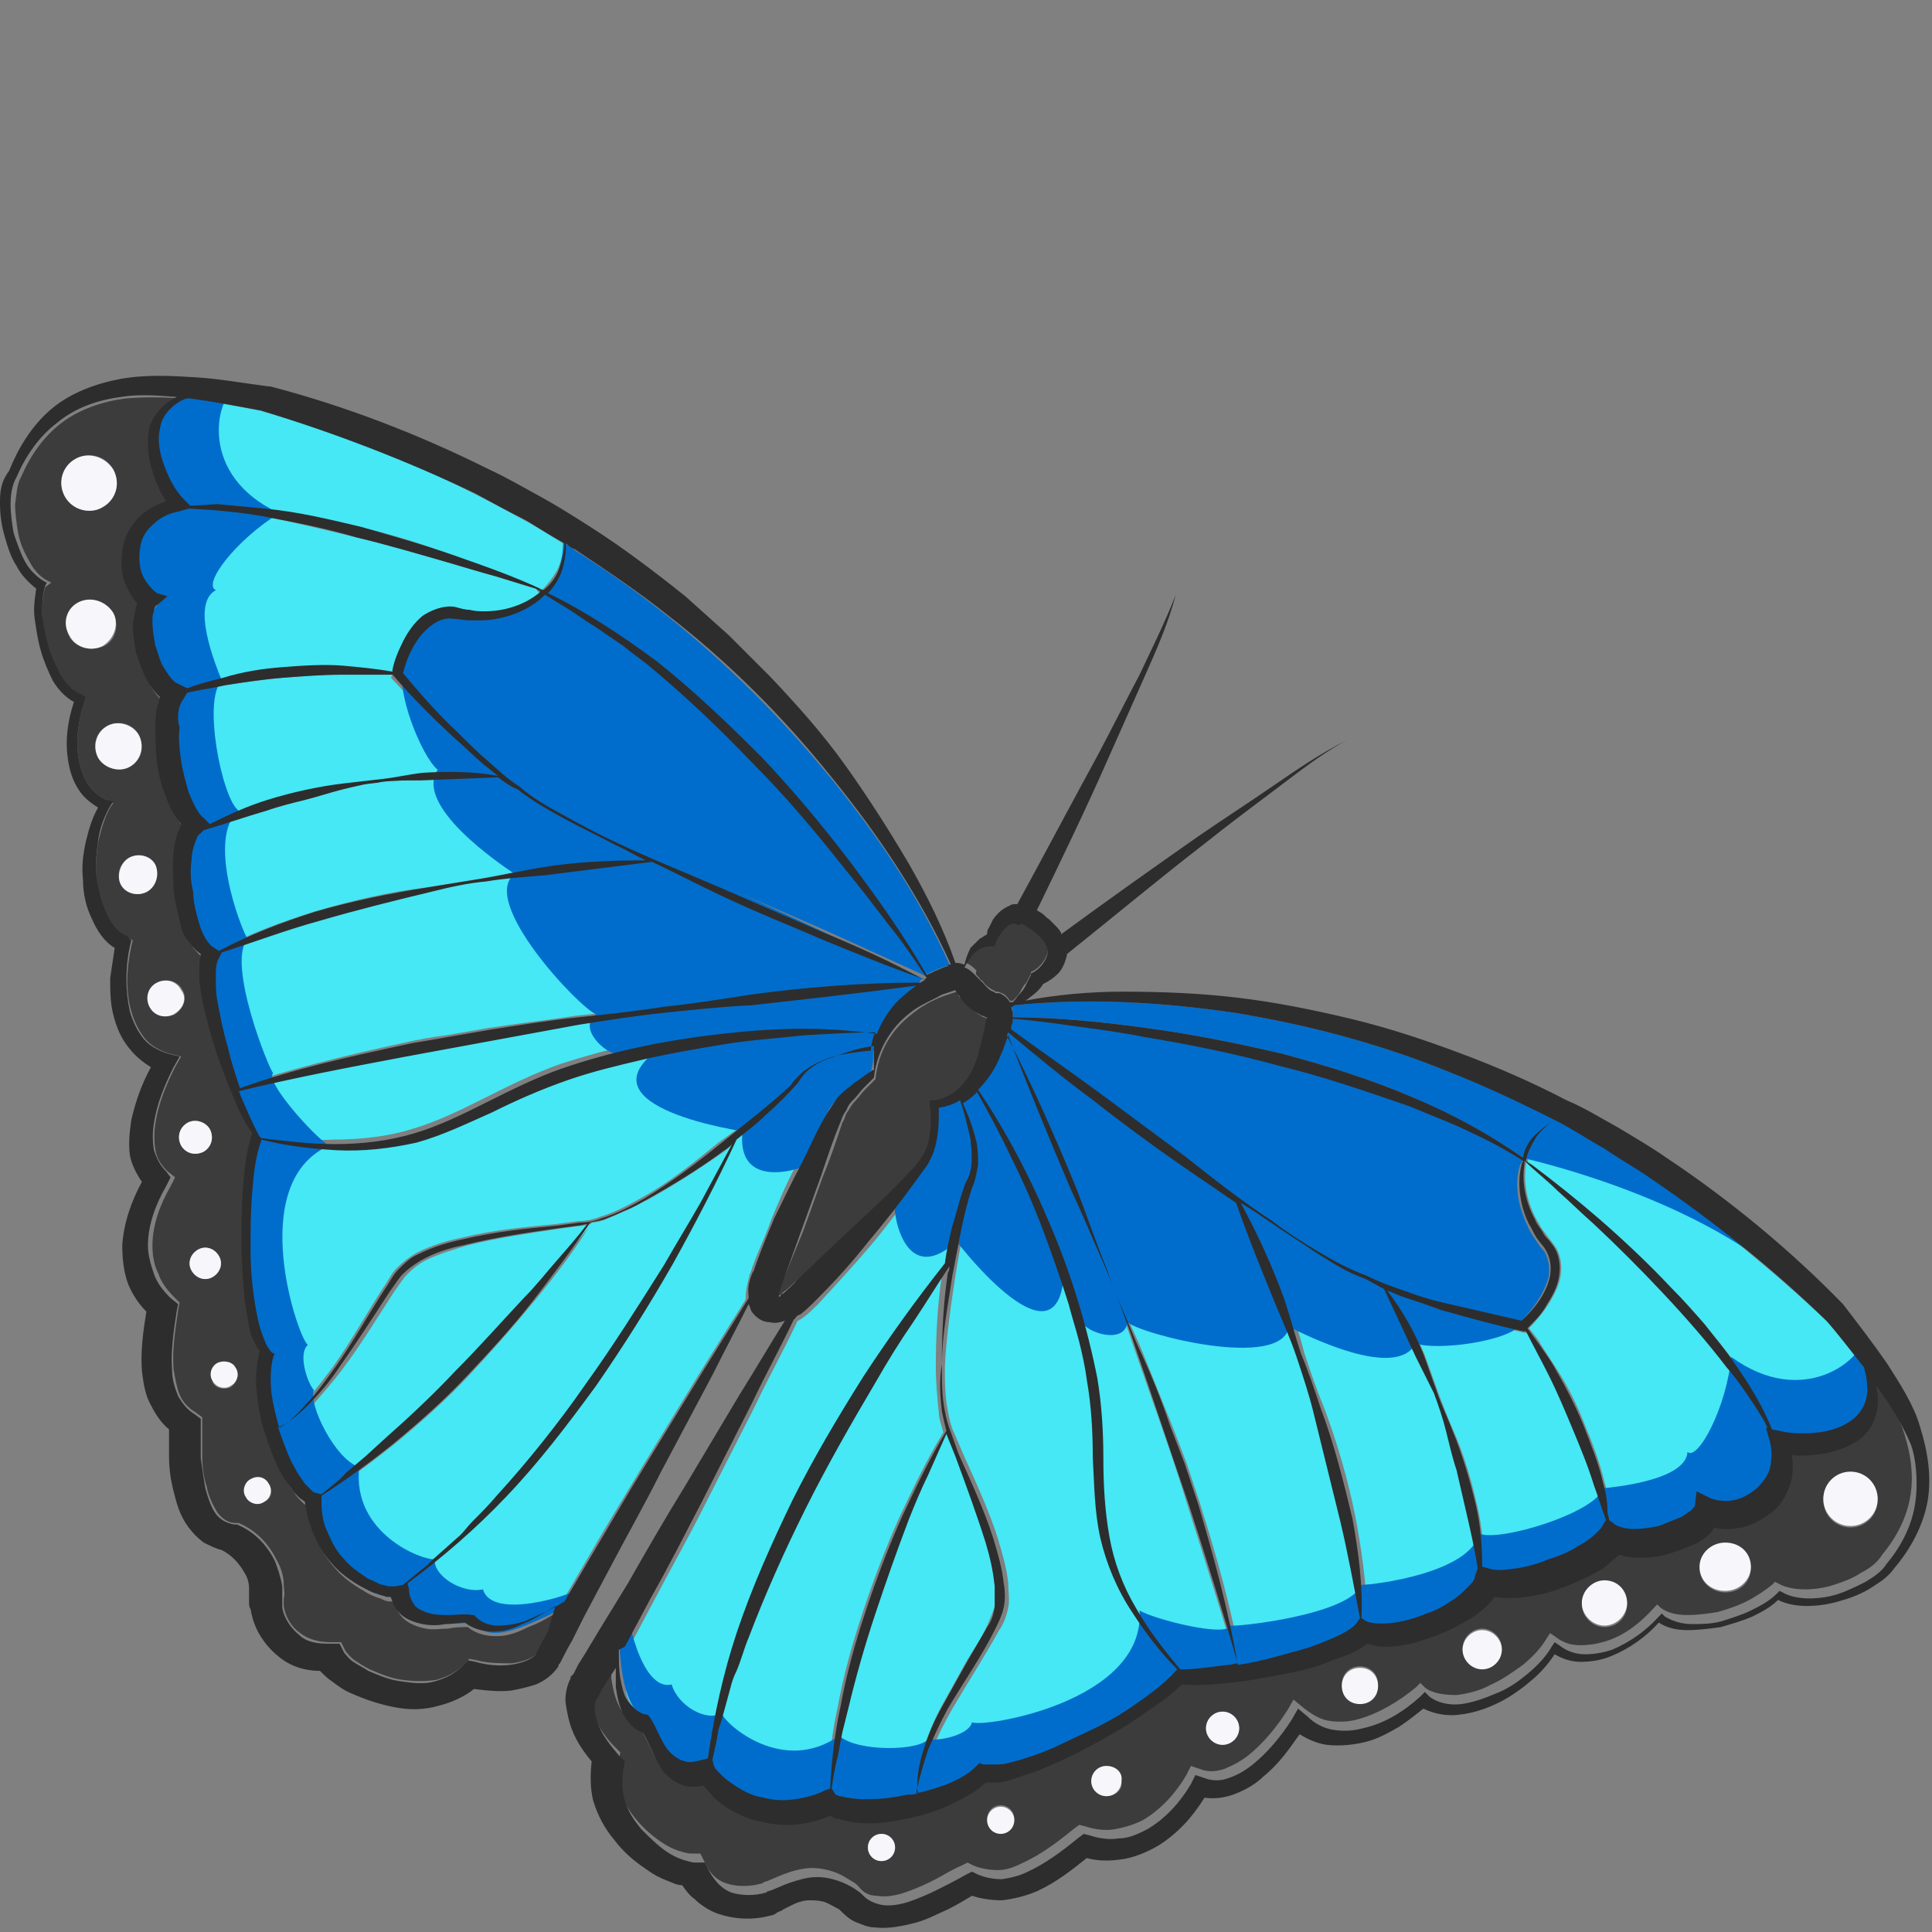 <?xml version="1.0" encoding="utf-8"?>
<!-- Generator: Adobe Illustrator 23.0.0, SVG Export Plug-In . SVG Version: 6.00 Build 0)  -->
<svg version="1.1" id="Layer_1" xmlns="http://www.w3.org/2000/svg" xmlns:xlink="http://www.w3.org/1999/xlink" x="0px" y="0px"
	 viewBox="0 0 128 128" style="enable-background:new 0 0 128 128;" xml:space="preserve">
<rect x="0" y="0" width="128" height="128" fill="#808080" stroke="none"/>
<style type="text/css">
	.st0{fill:#006DCC;}
	.st1{fill:#3D3C3C;}
	.st2{fill:#D3B48C;}
	.st3{fill:#45E8F4;}
	.st4{fill:#F7F6FB;}
	.st5{fill:#2D2D2D;}
</style>
<g>
	<path class="st0" d="M100.9,76.8c-1.1-0.6-2.1-1.3-3.3-1.8c-1.3-0.7-2.8-1.2-4.2-1.8c-2.8-1.1-5.7-2-8.7-2.7
		c-2.9-0.8-5.9-1.4-8.9-1.9c-1.5-0.3-3-0.5-4.5-0.7c-1.4-0.2-2.8-0.4-4.2-0.5c0,0.1,0,0.2,0,0.2L67,68l-0.1,0.3
		c1.9,1.3,3.8,2.7,5.7,4.1l5.8,4.3c1.9,1.4,3.8,2.9,5.8,4.3c1,0.7,2,1.3,3,2c1,0.6,2.1,1.2,3.2,1.6l0,0l0,0c0.8,0.4,1.7,0.7,2.5,1
		c0.9,0.3,1.8,0.5,2.6,0.8c1.7,0.5,3.5,0.9,5.2,1.2c0.9-0.9,1.6-1.9,1.9-3c0.1-0.6,0-1.2-0.3-1.7c-0.2-0.2-0.4-0.5-0.6-0.8
		c-0.2-0.3-0.4-0.6-0.5-0.9c-0.6-1.2-0.9-2.7-0.5-4C100.8,77,100.9,76.9,100.9,76.8z"/>
	<path class="st0" d="M36.2,39.3c2.6,1.2,5,2.8,7.2,4.5c2.5,1.9,4.7,4.1,6.9,6.3c2.1,2.3,4.2,4.7,6,7.1c1.8,2.4,3.5,4.8,5,7.4
		c0.1-0.1,0.3-0.1,0.4-0.2l0.7-0.3l0.3-0.1c0,0,0.1,0,0.2-0.1c-2-4.5-4.8-8.6-7.9-12.4c-3.2-3.9-6.8-7.5-10.8-10.7
		c-2-1.6-4-3-6.2-4.4c-0.2-0.2-0.5-0.3-0.7-0.5c0,0.6-0.1,1.3-0.3,1.9C36.9,38.4,36.5,38.8,36.2,39.3z"/>
	<path class="st0" d="M67,66.7c0.1,0.1,0.1,0.3,0.1,0.4c0,0.1,0,0.2,0,0.3c0,0,0,0,0,0c2.9,0,5.9,0.3,8.8,0.7c3,0.4,6,1,9,1.7
		c3,0.8,5.9,1.7,8.7,2.9c2.5,1.1,5,2.4,7.3,4c0.2-0.5,0.5-1.1,0.8-1.5c0.4-0.4,0.8-0.8,1.3-1c0,0,0,0,0,0c-2.2-1.2-4.5-2.2-6.8-3.1
		c-4.6-1.9-9.5-3.2-14.4-4c-4.8-0.7-9.7-1-14.6-0.5C67.1,66.6,67.1,66.6,67,66.7z"/>
	<path class="st1" d="M64.7,64.6l0.1,0.1l0.1,0.1c0,0.1,0.1,0.1,0.2,0.2c0.2,0.3,0.5,0.5,0.7,0.6c0.1,0,0.1,0.1,0.2,0.1l0.1,0
		c0.1,0,0.2,0.1,0.3,0.1c0.2,0.1,0.4,0.3,0.5,0.5c0.1,0,0.1,0,0.2,0c0.2-0.2,0.4-0.4,0.5-0.6c0.1-0.2,0.2-0.4,0.4-0.6
		c0.1-0.2,0.2-0.4,0.3-0.6l0-0.1l0.2-0.1c0.5-0.3,0.9-0.9,0.9-1.3c0-0.4-0.4-0.9-0.9-1.4c-0.3-0.2-0.5-0.4-0.8-0.5
		c-0.1,0-0.3,0-0.4,0c0,0,0,0,0,0c-0.1,0-0.1,0-0.2,0c-0.2,0-0.4,0.2-0.6,0.4c-0.1,0.1-0.2,0.2-0.3,0.4c-0.1,0.1-0.2,0.3-0.2,0.4
		l-0.1,0.3l-0.2,0c-0.2,0-0.4,0-0.6,0.1c-0.2,0.1-0.4,0.2-0.5,0.3c-0.2,0.2-0.5,0.5-0.6,0.8c0.3,0.1,0.5,0.3,0.7,0.5
		C64.6,64.5,64.7,64.6,64.7,64.6z"/>
	<path class="st2" d="M65.5,67.3C65.5,67.3,65.5,67.3,65.5,67.3C65.5,67.3,65.5,67.3,65.5,67.3C65.5,67.2,65.5,67.3,65.5,67.3z"/>
	<path class="st0" d="M61.4,64.6c-0.8-1.2-1.7-2.3-2.5-3.5c-0.9-1.2-1.9-2.5-2.9-3.7c-2-2.4-4-4.8-6.1-7c-2.1-2.2-4.4-4.4-6.8-6.4
		c-0.6-0.5-1.2-1-1.8-1.4c-0.6-0.5-1.2-0.9-1.9-1.3c-0.6-0.4-1.3-0.9-2-1.3l-1.3-0.8c-0.1,0.1-0.1,0.1-0.2,0.2c-1,1-2.4,1.5-3.8,1.5
		c-0.3,0-0.7,0-1,0c-0.3,0-0.7-0.1-1-0.1c-0.6-0.1-1.2,0.1-1.6,0.5c-0.9,0.8-1.4,1.9-1.8,3.1c1.2,1.3,2.4,2.6,3.6,3.9
		c0.6,0.7,1.3,1.3,2,1.9c0.7,0.6,1.4,1.2,2.1,1.7l0,0l0,0c0.9,0.8,2,1.4,3.1,2c1.1,0.6,2.2,1.2,3.3,1.7c2.2,1.1,4.6,2,6.9,3l6.9,3
		c2.2,1,4.4,2,6.6,3C61.3,64.7,61.3,64.7,61.4,64.6z"/>
	<path class="st1" d="M124,91.2c0,0.2,0.1,0.4,0.1,0.6c0.1,0.9-0.2,2-0.9,2.7c-0.7,0.7-1.7,1-2.6,1.2c-0.7,0.1-1.4,0.2-2.2,0.1
		c0.1,0.5,0.1,1.1,0,1.6c-0.2,0.8-0.6,1.5-1.2,2.1c-0.6,0.5-1.3,0.9-2.1,1.1c-0.6,0.1-1.2,0.2-1.8,0c-0.1,0.2-0.2,0.3-0.3,0.4
		c-0.3,0.3-0.5,0.5-0.8,0.6c-0.6,0.3-1.2,0.6-1.8,0.7c-0.6,0.2-1.3,0.3-1.9,0.3c-0.5,0-1,0-1.5-0.2c-0.2,0.2-0.4,0.4-0.6,0.5
		c-0.3,0.3-0.7,0.5-1,0.7c-0.7,0.4-1.4,0.7-2.2,1c-0.8,0.3-1.5,0.5-2.4,0.6c-0.6,0.1-1.3,0.2-2.1,0c-0.2,0.3-0.3,0.5-0.5,0.6
		c-0.3,0.3-0.6,0.6-1,0.8c-0.7,0.5-1.4,0.8-2.2,1.1c-0.8,0.3-1.5,0.5-2.4,0.7c-0.4,0.1-0.8,0.1-1.3,0.1c-0.3,0-0.6-0.1-1-0.2
		c-0.4,0.3-0.8,0.5-1.2,0.7c-0.5,0.2-1,0.4-1.6,0.6c-1,0.3-2.1,0.6-3.2,0.8c-1.1,0.2-2.1,0.4-3.2,0.5c-1,0.1-2.1,0.2-3.1,0.1
		c-0.9,0.9-1.9,1.6-2.9,2.2c-1.1,0.7-2.1,1.3-3.2,1.9c-1.1,0.6-2.2,1.1-3.4,1.6c-0.6,0.2-1.2,0.5-1.8,0.6c-0.3,0.1-0.6,0.2-0.9,0.2
		c-0.3,0-0.5,0.1-0.8,0c-0.7,0.6-1.4,1.1-2.2,1.4c-0.9,0.4-1.7,0.7-2.6,0.9c-0.9,0.2-1.8,0.3-2.8,0.4c-0.5,0-1,0-1.4-0.1
		c-0.2,0-0.5-0.1-0.8-0.2c-0.2-0.1-0.3-0.1-0.5-0.2c-1.4,0.6-3,0.8-4.5,0.4c-0.8-0.2-1.6-0.5-2.3-0.9c-0.3-0.2-0.7-0.5-1-0.8
		c-0.2-0.1-0.3-0.3-0.4-0.5c-0.1-0.1-0.1-0.1-0.2-0.2c-0.4,0.1-0.8,0.1-1.3,0c-0.6-0.2-1-0.6-1.4-1c-0.3-0.4-0.5-0.9-0.7-1.3
		c-0.2-0.4-0.4-0.8-0.6-1.2c-0.6-0.2-1.1-0.7-1.3-1.2c-0.3-0.6-0.4-1.2-0.5-1.8c0-0.4,0-0.9,0-1.3l-0.4,0.6l-0.5,0.8l-0.2,0.4
		l-0.1,0.2l-0.1,0.1c-0.2,0.4-0.1,1.1,0.2,1.8c0.3,0.7,0.8,1.4,1.3,1.9l0.4,0.4l-0.1,0.5c-0.2,0.7-0.2,1.4,0.1,2.1
		c0.2,0.7,0.6,1.3,1.1,1.9c0.5,0.6,1.1,1.1,1.7,1.5c0.3,0.2,0.7,0.4,1,0.5c0.3,0.1,0.7,0.2,0.8,0.2l0.7,0l0.3,0.6
		c0.3,0.7,0.8,1.2,1.5,1.4c0.6,0.2,1.5,0.2,2.2,0c0.1,0,0.2-0.1,0.2-0.1l0.3-0.1c0.2-0.1,0.5-0.2,0.7-0.3c0.5-0.2,1-0.4,1.7-0.5
		c0.6-0.1,1.3,0,1.9,0.2c0.6,0.2,1,0.5,1.5,0.8l0.1,0.1l0.1,0.1c0.3,0.4,0.7,0.6,1.2,0.6c0.5,0.1,1.2,0,1.8-0.2
		c0.6-0.2,1.3-0.5,1.9-0.8c0.6-0.3,1.2-0.7,1.9-1l0.4-0.2l0.4,0.2c0.5,0.2,1.1,0.3,1.6,0.3c0.6,0,1.1-0.2,1.7-0.5
		c1.1-0.5,2.2-1.3,3.3-2.2l0.4-0.3l0.4,0.1c0.6,0.2,1.3,0.3,1.9,0.2c0.6-0.1,1.3-0.3,1.9-0.6c1.2-0.7,2.2-1.8,2.9-3l0.3-0.6l0.6,0.2
		c0.5,0.2,1,0.2,1.6,0c0.5-0.2,1.1-0.5,1.6-0.9c1-0.8,1.9-1.9,2.6-3l0.4-0.7l0.6,0.5c0.5,0.4,1.1,0.8,1.7,0.9c0.6,0.1,1.3,0.1,2-0.1
		c1.4-0.4,2.7-1.2,3.8-2.1l0.3-0.3l0.3,0.3c0.5,0.4,1.3,0.5,2.1,0.5c0.8-0.1,1.6-0.3,2.3-0.7c0.7-0.3,1.4-0.8,2.1-1.3
		c0.6-0.5,1.2-1.1,1.6-1.8l0.2-0.3l0.3,0.2c0.5,0.4,1,0.6,1.7,0.6c0.6,0,1.2-0.1,1.8-0.3c1.2-0.4,2.2-1.2,3.1-2.2l0.2-0.2l0.2,0.2
		c0.5,0.4,1.2,0.5,1.8,0.5c0.7,0,1.4-0.1,2-0.2c0.7-0.2,1.3-0.4,1.9-0.7c0.6-0.3,1.2-0.7,1.7-1.1l0.2-0.2l0.2,0.1
		c0.5,0.3,1.2,0.4,1.8,0.4c0.6,0,1.3-0.1,1.9-0.3c0.6-0.2,1.2-0.4,1.8-0.8c0.6-0.3,1.1-0.7,1.4-1.2l0,0l0,0c1-1.2,1.7-2.6,1.9-4.1
		c0.2-1.5-0.1-3-0.6-4.4C125.7,93.7,124.9,92.4,124,91.2z M58.4,123.3c-0.5,0-0.9-0.4-0.9-0.9c0-0.5,0.4-0.9,0.9-0.9
		c0.5,0,0.9,0.4,0.9,0.9C59.3,122.9,58.9,123.3,58.4,123.3z M66.3,121.4c-0.5,0-0.9-0.4-0.9-0.9c0-0.5,0.4-0.9,0.9-0.9
		c0.5,0,0.9,0.4,0.9,0.9C67.2,121,66.8,121.4,66.3,121.4z M73.3,119c-0.6,0-1-0.5-1-1c0-0.6,0.5-1,1-1c0.6,0,1,0.5,1,1
		C74.4,118.6,73.9,119,73.3,119z M81,115.6c-0.6,0-1.1-0.5-1.1-1.1s0.5-1.1,1.1-1.1c0.6,0,1.1,0.5,1.1,1.1S81.6,115.6,81,115.6z
		 M90.1,112.8c-0.7,0-1.2-0.5-1.2-1.2c0-0.7,0.5-1.2,1.2-1.2c0.7,0,1.2,0.5,1.2,1.2C91.3,112.3,90.8,112.8,90.1,112.8z M98.2,110.5
		c-0.7,0-1.3-0.6-1.3-1.3c0-0.7,0.6-1.3,1.3-1.3c0.7,0,1.3,0.6,1.3,1.3C99.5,110,98.9,110.5,98.2,110.5z M106.3,107.8
		c-0.8,0-1.5-0.7-1.5-1.5s0.7-1.5,1.5-1.5c0.8,0,1.5,0.7,1.5,1.5S107.2,107.8,106.3,107.8z M114.3,105.5c-0.9,0-1.7-0.7-1.7-1.6
		c0-0.9,0.7-1.6,1.7-1.6c0.9,0,1.7,0.7,1.7,1.6C116,104.8,115.3,105.5,114.3,105.5z M122.6,101.2c-1,0-1.8-0.8-1.8-1.8
		c0-1,0.8-1.8,1.8-1.8c1,0,1.8,0.8,1.8,1.8C124.4,100.4,123.6,101.2,122.6,101.2z"/>
	<path class="st1" d="M32.9,108.4c-0.6,0-1.3-0.1-1.9-0.6c-0.4,0-0.9,0-1.3,0.1c-0.5,0-1,0.1-1.5,0c-0.5-0.1-1.1-0.3-1.5-0.7
		c-0.3-0.3-0.5-0.7-0.6-1.1c-0.1,0-0.2,0-0.3,0c-0.2,0-0.4-0.1-0.6-0.2c-0.4-0.1-0.8-0.3-1.1-0.5c-0.7-0.4-1.4-0.9-1.9-1.5
		c-1-1.1-1.6-2.6-1.8-4.1c-0.2-0.1-0.3-0.2-0.4-0.3c-0.2-0.2-0.4-0.4-0.5-0.6c-0.3-0.4-0.5-0.8-0.8-1.2c-0.4-0.8-0.7-1.7-1-2.6
		c-0.2-0.9-0.4-1.8-0.5-2.7c-0.1-0.9,0-1.7,0.2-2.6c-0.2-0.2-0.3-0.5-0.4-0.7c-0.1-0.3-0.2-0.6-0.3-0.9c-0.1-0.6-0.2-1.2-0.3-1.8
		c-0.1-1.2-0.2-2.5-0.2-3.7c0-1.2,0-2.5,0.1-3.7c0.1-1.2,0.2-2.4,0.6-3.6c-0.6-0.9-1-1.8-1.4-2.8c-0.4-1-0.8-2-1.1-3
		c-0.3-1-0.6-2-0.8-3.1c-0.1-0.5-0.2-1.1-0.2-1.6c0-0.4,0-0.9,0.1-1.4c-0.3-0.2-0.5-0.5-0.7-0.7c-0.2-0.4-0.4-0.8-0.6-1.1
		c-0.3-0.8-0.4-1.6-0.5-2.4c-0.1-0.8-0.1-1.6,0-2.4c0-0.4,0.1-0.8,0.2-1.2c0.1-0.2,0.2-0.5,0.3-0.8c-0.5-0.6-0.7-1.2-1-1.8
		c-0.3-0.8-0.5-1.6-0.6-2.3c-0.1-0.8-0.2-1.6-0.1-2.4c0-0.4,0-0.8,0.1-1.2c0-0.2,0.1-0.5,0.2-0.7c-0.4-0.4-0.7-0.8-0.9-1.2
		c-0.3-0.6-0.5-1.2-0.7-1.8c-0.1-0.6-0.2-1.2-0.2-1.9c0-0.3,0-0.7,0.2-1c0-0.2,0.1-0.3,0.2-0.5c-0.4-0.5-0.7-1-0.9-1.6
		c-0.2-0.8-0.2-1.6,0-2.4c0.2-0.8,0.6-1.5,1.3-2c0.4-0.4,0.9-0.6,1.5-0.8c-0.4-0.6-0.7-1.3-0.9-2c-0.3-0.9-0.4-1.9-0.2-2.9
		c0.2-0.9,0.9-1.6,1.8-2c-1.2-0.1-2.5-0.1-3.7,0c-1.5,0.2-3,0.7-4.2,1.6c-1.2,0.9-2.1,2.2-2.7,3.6l0,0l0,0c-0.3,0.5-0.3,1.2-0.4,1.8
		c0,0.6,0.1,1.3,0.2,1.9c0.1,0.6,0.4,1.3,0.7,1.8c0.3,0.6,0.7,1.1,1.3,1.4l0.2,0.1L3,38.9c-0.2,0.6-0.2,1.3-0.2,2
		c0,0.7,0.2,1.3,0.4,2c0.2,0.7,0.4,1.3,0.8,1.9c0.3,0.6,0.8,1.1,1.4,1.3l0.3,0.1l-0.1,0.3c-0.4,1.2-0.6,2.5-0.4,3.7
		c0.1,0.6,0.3,1.2,0.6,1.7c0.3,0.5,0.8,0.9,1.3,1.1l0.4,0.2l-0.2,0.3c-0.4,0.7-0.6,1.5-0.8,2.3c-0.1,0.8-0.2,1.6-0.1,2.4
		c0.1,0.8,0.2,1.6,0.6,2.3c0.3,0.7,0.8,1.3,1.4,1.6l0.4,0.2l-0.1,0.4c-0.3,1.4-0.4,2.9,0,4.3c0.2,0.7,0.5,1.3,0.9,1.8
		c0.4,0.5,1,0.8,1.6,1l0.8,0.2l-0.4,0.7c-0.6,1.2-1.1,2.4-1.3,3.7c-0.1,0.6-0.1,1.2,0,1.8c0.1,0.6,0.4,1,0.8,1.4l0.5,0.4l-0.3,0.6
		c-0.7,1.2-1.2,2.6-1.2,3.9c0,0.7,0.1,1.3,0.4,1.9c0.2,0.6,0.6,1.1,1.1,1.6l0.3,0.3l-0.1,0.5c-0.2,1.4-0.4,2.7-0.3,3.9
		c0.1,0.6,0.2,1.2,0.4,1.7c0.2,0.5,0.6,0.9,1.1,1.2l0.4,0.3l0,0.5c0,0.8,0,1.4,0,2.1c0,0.7,0.1,1.4,0.3,2c0.1,0.6,0.4,1.2,0.7,1.7
		c0.3,0.4,0.7,0.7,1.2,0.7l0.1,0l0.1,0c1.2,0.5,2,1.4,2.5,2.4c0.3,0.5,0.5,1.1,0.5,1.7c0,0.3,0.1,0.6,0,0.9l0,0.2l0,0.1
		c0,0,0,0.1,0,0.2c0.1,0.7,0.5,1.4,1.1,1.8c0.5,0.4,1.2,0.6,2,0.6l0.7,0l0.3,0.6c0.1,0.1,0.3,0.4,0.6,0.6c0.3,0.2,0.6,0.4,1,0.6
		c0.7,0.3,1.4,0.6,2.2,0.7c0.8,0.1,1.5,0.1,2.2,0c0.7-0.2,1.3-0.5,1.8-1l0.4-0.4l0.5,0.1c0.7,0.2,1.6,0.2,2.3,0.2
		c0.7-0.1,1.4-0.3,1.7-0.7c0.3-0.6,0.6-1,0.8-1.5l0.8-1.4c-0.7,0.5-1.4,0.9-2.2,1.2C34.2,108.2,33.6,108.4,32.9,108.4z M5,30.4
		c0.9-0.5,2-0.2,2.5,0.7c0.5,0.9,0.2,2-0.7,2.5c-0.9,0.5-2,0.2-2.5-0.7C3.8,32,4.2,30.9,5,30.4z M4.6,42.2c-0.4-0.8-0.2-1.8,0.6-2.2
		s1.8-0.2,2.3,0.6c0.4,0.8,0.2,1.8-0.6,2.2C6,43.2,5,42.9,4.6,42.2z M6.5,50.2c-0.4-0.7-0.2-1.7,0.6-2.1c0.7-0.4,1.7-0.2,2.1,0.6
		c0.4,0.7,0.2,1.7-0.6,2.1C7.9,51.2,6.9,50.9,6.5,50.2z M8,58.6c-0.3-0.6-0.1-1.4,0.5-1.7s1.4-0.1,1.7,0.5c0.3,0.6,0.1,1.4-0.5,1.7
		S8.4,59.2,8,58.6z M11.6,67.2c-0.6,0.3-1.3,0.1-1.6-0.5c-0.3-0.6-0.1-1.3,0.5-1.6c0.6-0.3,1.3-0.1,1.6,0.5
		C12.4,66.1,12.2,66.8,11.6,67.2z M12,75.9c-0.3-0.5-0.1-1.2,0.4-1.5c0.5-0.3,1.2-0.1,1.5,0.4c0.3,0.5,0.1,1.2-0.4,1.5
		C12.9,76.6,12.3,76.4,12,75.9z M12.7,84.2c-0.3-0.5-0.1-1.1,0.4-1.4c0.5-0.3,1.1-0.1,1.4,0.4c0.3,0.5,0.1,1.1-0.4,1.4
		C13.6,84.9,13,84.7,12.7,84.2z M15.3,91.9c-0.4,0.2-1,0.1-1.2-0.3c-0.2-0.4-0.1-1,0.3-1.2c0.4-0.2,1-0.1,1.2,0.3
		C15.9,91.1,15.7,91.6,15.3,91.9z M17.5,99.5c-0.4,0.2-1,0.1-1.2-0.3c-0.2-0.4-0.1-1,0.3-1.2c0.4-0.2,1-0.1,1.2,0.3
		C18.1,98.8,18,99.3,17.5,99.5z"/>
	<path class="st1" d="M56.6,81.4c1.3-1.2,2.5-2.4,3.7-3.6c0.6-0.6,1.1-1.2,1.3-2c0.2-0.8,0.2-1.6,0.1-2.5l0-0.3l0.3,0
		c0.8-0.1,1.5-0.6,2-1.2c0.5-0.6,0.8-1.4,1-2.2c0.1-0.4,0.2-0.8,0.3-1.2l0.1-0.6l0.1-0.3l-0.1,0c-0.1-0.1-0.3-0.1-0.4-0.2
		c-0.5-0.3-0.9-0.7-1.3-1.1c-0.1-0.1-0.2-0.2-0.2-0.3c0-0.1-0.1-0.1-0.1-0.2l0,0l-0.9,0.3c-0.8,0.3-1.5,0.7-2.1,1.2
		c-1.3,1-2.2,2.4-2.4,4.3l-0.4,0.4l-0.3,0.3c-0.2,0.2-0.4,0.5-0.6,0.7c-0.2,0.2-0.4,0.5-0.5,0.7c-0.2,0.2-0.2,0.5-0.4,0.8
		c-0.4,1.2-0.8,2.4-1.3,3.6l-1.3,3.6L51.8,85l0,0l0,0c-0.1,0.3-0.2,0.6-0.2,0.8c0,0,0,0,0,0c0,0,0.1,0,0.1,0c0,0,0.1-0.1,0.2-0.2
		c0.3-0.2,0.6-0.5,0.9-0.8C54.1,83.8,55.3,82.5,56.6,81.4z"/>
	<path class="st2" d="M35.9,39.1L35.6,39C35.7,39,35.7,39.1,35.9,39.1C35.8,39.1,35.9,39.1,35.9,39.1z"/>
	<g>
		<path class="st3" d="M84.5,109.7c1-0.2,2-0.5,3-0.9c0.5-0.2,1-0.4,1.4-0.6c0.4-0.2,0.9-0.5,1.1-0.8l0.2-0.3
			c-0.4-2.2-0.8-4.3-1.3-6.4c-0.6-2.4-1.2-4.9-1.8-7.3c-0.3-1.2-0.7-2.4-1.1-3.6c-0.4-1.2-1-2.3-1.4-3.5c-0.9-2.2-1.8-4.5-2.6-6.7
			c-1.3-0.8-2.6-1.7-3.8-2.6c-2-1.4-3.9-2.8-5.8-4.3c-1.8-1.4-3.7-2.9-5.5-4.4l-0.1,0.2c1.7,3.3,3.2,6.7,4.6,10.1
			c0.7,1.7,1.3,3.5,2,5.3c0.3,0.9,0.7,1.7,1,2.6c0.3,0.9,0.7,1.7,1.1,2.6c0.7,1.7,1.4,3.5,2.1,5.2l1,2.6l0.9,2.7
			c1.1,3.5,2.1,7,2.7,10.5C82.9,110.1,83.7,109.9,84.5,109.7z"/>
		<path class="st3" d="M90.7,107.3c0.4,0.3,1.2,0.2,1.9,0.1c0.7-0.1,1.4-0.4,2.1-0.6c0.7-0.3,1.3-0.6,1.9-1c0.3-0.2,0.6-0.4,0.8-0.7
			c0.2-0.2,0.4-0.5,0.5-0.7l0.2-0.6c-0.3-1.3-0.5-2.6-0.8-3.9c-0.2-0.9-0.4-1.7-0.6-2.6c-0.2-0.8-0.4-1.7-0.7-2.6
			c-0.2-0.9-0.5-1.7-0.8-2.5c-0.4-0.8-0.8-1.6-1.2-2.4c-0.7-1.5-1.4-3-2.1-4.5c-0.5-0.2-0.9-0.4-1.3-0.7l0,0
			c-1.2-0.5-2.2-1.1-3.2-1.7c-1-0.6-2-1.3-3-2c-0.7-0.4-1.4-0.9-2-1.3c1.1,2.1,2.1,4.2,2.9,6.4c0.4,1.2,0.8,2.4,1.1,3.6
			c0.4,1.2,0.8,2.4,1.3,3.6c0.9,2.4,1.6,4.8,2.1,7.3c0.4,2.1,0.7,4.3,0.8,6.5L90.7,107.3z"/>
		<path class="st3" d="M106.7,100.7l0.4,0.3c0.3,0.2,0.8,0.3,1.3,0.3c0.5,0,1.1-0.1,1.6-0.2c0.5-0.1,1-0.3,1.5-0.6
			c0.2-0.1,0.4-0.3,0.6-0.4c0.2-0.1,0.2-0.3,0.3-0.4l0.1-0.9l0.8,0.4c0.4,0.3,1.1,0.3,1.6,0.2c0.6-0.1,1.2-0.4,1.6-0.8
			c0.5-0.4,0.8-0.9,0.9-1.5c0.1-0.6,0.1-1.2-0.1-1.8l-0.2-0.7l0.1,0c0,0,0,0,0,0c-0.3-0.5-0.5-0.9-0.8-1.4c-0.6-0.9-1.2-1.8-1.9-2.6
			c-1.3-1.7-2.7-3.3-4.2-4.9c-1.5-1.6-3-3.1-4.6-4.6c-0.8-0.7-1.6-1.5-2.4-2.2c-0.7-0.7-1.4-1.3-2.2-2c0,0,0,0,0,0
			c0,0.1,0,0.1,0,0.2c-0.2,1.3,0.1,2.6,0.7,3.7c0.2,0.3,0.3,0.6,0.5,0.8c0.2,0.3,0.4,0.5,0.6,0.8c0.5,0.6,0.6,1.4,0.5,2.1
			c-0.1,0.7-0.5,1.4-0.8,1.9c-0.4,0.6-0.8,1.1-1.3,1.6l0,0c0.3,0.4,0.6,0.7,0.8,1.1c0.4,0.6,0.7,1.1,1.1,1.7
			c0.7,1.1,1.3,2.3,1.8,3.6c0.5,1.2,1,2.5,1.3,3.8c0.2,0.6,0.3,1.3,0.5,1.9C106.7,100.3,106.7,100.5,106.7,100.7z"/>
		<path class="st3" d="M98.7,104c0.5,0.2,1.2,0.2,1.9,0c0.7-0.1,1.4-0.3,2.1-0.6c0.7-0.3,1.4-0.6,2-0.9c0.6-0.4,1.2-0.8,1.5-1.2
			l0.3-0.5c-0.2-0.8-0.5-1.6-0.8-2.3c-0.4-1.2-0.9-2.5-1.4-3.7c-0.5-1.2-1-2.4-1.6-3.6c-0.5-1-1-2-1.5-2.9l0,0l-0.2,0
			c-1.8-0.4-3.6-0.9-5.4-1.4c-0.9-0.3-1.8-0.6-2.6-0.9c-0.3-0.1-0.7-0.3-1-0.4c1,1.3,1.8,2.7,2.4,4.2c0.3,0.8,0.6,1.7,0.9,2.5
			c0.3,0.8,0.6,1.6,1,2.5c0.7,1.6,1.2,3.3,1.6,5.1c0.3,1.3,0.4,2.7,0.5,4.1L98.7,104z"/>
		<path class="st3" d="M41.8,112.9c0.3,0.4,0.7,0.8,1.2,0.9l0.1,0l0.1,0.1c0.3,0.4,0.5,0.9,0.7,1.3c0.2,0.4,0.4,0.8,0.7,1.1
			c0.3,0.3,0.6,0.6,1,0.6c0.4,0.1,0.7,0,1.1-0.1l0.4-0.1c0.3-2.8,1-5.6,1.9-8.3c1-3,2.3-5.9,3.7-8.8c1.4-2.8,3-5.6,4.7-8.2
			c1.7-2.6,3.4-5.1,5.4-7.5c0.1-0.8,0.3-1.7,0.5-2.5c0.2-1,0.5-2,0.9-2.9c0.5-0.9,0.5-1.9,0.3-2.8c-0.1-0.9-0.4-1.7-0.7-2.6
			c-0.4,0.2-0.9,0.4-1.4,0.5c0,0.8,0,1.6-0.2,2.4c-0.1,0.4-0.3,0.9-0.5,1.3c-0.3,0.4-0.5,0.7-0.8,1.1c-1.1,1.4-2.1,2.8-3.2,4.1
			c-1.1,1.3-2.3,2.6-3.5,3.9c-0.3,0.3-0.6,0.6-1,0.9c-0.1,0.1-0.2,0.1-0.3,0.2c0,0-0.1,0-0.1,0.1c-0.9,1.9-1.9,3.7-2.8,5.6l-3.3,6.5
			c-1.1,2.2-2.3,4.3-3.4,6.4l-1.7,3.2l-0.2,0.4c0,0.6,0,1.3,0.1,1.9C41.4,111.9,41.5,112.4,41.8,112.9z"/>
		<path class="st3" d="M62.4,113c0.5-0.9,1-1.8,1.5-2.7c0.5-0.9,1.1-1.7,1.5-2.6c0.2-0.5,0.4-0.9,0.5-1.3c0.1-0.5,0.1-0.9,0-1.4
			c-0.1-1-0.3-1.9-0.6-2.9c-0.6-1.9-1.3-3.8-2-5.7c-0.2-0.5-0.4-1-0.6-1.5c-0.4,0.9-0.8,1.8-1.2,2.7c-0.4,1-0.9,2-1.3,3
			c-0.8,2-1.6,4.1-2.2,6.2c-0.7,2.1-1.3,4.2-1.8,6.3l-0.4,1.6c-0.1,0.5-0.2,1.1-0.3,1.6c-0.2,0.7-0.3,1.4-0.4,2.1l0.2,0.3
			c0,0,0.2,0.1,0.3,0.2c0.2,0.1,0.4,0.1,0.6,0.1c0.4,0.1,0.8,0.1,1.3,0.1c0.9,0,1.7-0.1,2.6-0.3c0.2,0,0.4-0.1,0.7-0.1
			c-0.1-1,0.1-2,0.4-2.9C61.5,114.9,61.9,113.9,62.4,113z"/>
		<path class="st3" d="M101.9,75.4c-0.3,0.5-0.6,1-0.7,1.6c0.1,0.1,0.3,0.2,0.4,0.3c0,0-0.1-0.1-0.1-0.1c1.6,1.2,3.1,2.4,4.6,3.7
			c1.6,1.4,3.2,2.9,4.7,4.5c0.8,0.8,1.5,1.6,2.2,2.4c0.7,0.9,1.4,1.7,2,2.6c1,1.4,1.9,2.8,2.5,4.4l0.5,0.1c0.8,0.2,1.7,0.2,2.6,0.1
			c0.9-0.1,1.7-0.4,2.3-0.9c0.7-0.5,1-1.4,0.9-2.2c0-0.4-0.1-0.8-0.2-1.2c-0.8-1-1.7-2.1-2.5-3.1c-3.6-3.4-7.5-6.6-11.6-9.4
			c-1-0.7-2.1-1.3-3.1-2c-1.1-0.6-2.1-1.2-3.2-1.8C102.6,74.6,102.2,75,101.9,75.4z"/>
		<path class="st3" d="M62.7,84c-0.8,1.2-1.7,2.4-2.4,3.7c-0.9,1.3-1.7,2.7-2.5,4c-1.6,2.7-3.2,5.4-4.6,8.3
			c-1.4,2.8-2.7,5.7-3.8,8.6c-0.3,0.7-0.5,1.5-0.8,2.2c-0.1,0.4-0.3,0.7-0.4,1.1l-0.3,1.1l-0.3,1.1l-0.2,0.6l-0.1,0.6l-0.3,1.4
			l0.1,0.4c0,0.1,0.1,0.2,0.2,0.3c0.1,0.1,0.2,0.2,0.4,0.4c0.3,0.2,0.5,0.4,0.8,0.6c0.6,0.4,1.3,0.6,1.9,0.8
			c0.7,0.1,1.4,0.2,2.1,0.1c0.7-0.1,1.4-0.3,2-0.6l0.3-0.1c0.1-1.8,0.3-3.7,0.7-5.5c0.4-2.2,1-4.3,1.7-6.4c0.7-2.1,1.5-4.2,2.4-6.2
			c0.9-1.9,1.8-3.8,2.9-5.6c-0.1-0.4-0.3-0.9-0.3-1.3c-0.1-1-0.2-2-0.2-3c0-2,0.1-4.1,0.4-6.1C62.6,84.3,62.7,84.1,62.7,84z"/>
		<path class="st3" d="M78.2,110.6c1,0,2.1-0.1,3.1-0.3c0.2,0,0.4-0.1,0.6-0.1c-1-3.5-2.1-6.9-3.2-10.4c-1.1-3.6-2.4-7.1-3.6-10.6
			c-0.6-1.8-1.2-3.5-2-5.3c-0.7-1.7-1.5-3.4-2.3-5.2c-1.4-3.4-2.8-6.7-4.1-10.1c-0.1,0.4-0.3,0.9-0.5,1.3c-0.4,0.8-0.9,1.6-1.5,2.3
			c1.9,2.8,3.5,5.9,4.8,9c1.4,3.2,2.4,6.6,3.1,10.1c0.3,1.7,0.4,3.5,0.4,5.3c0,1.7,0.1,3.5,0.4,5.2c0.3,1.7,1,3.3,1.8,4.8
			c0.8,1.4,1.8,2.7,2.8,4L78.2,110.6z"/>
		<path class="st3" d="M64.9,117l0.2-0.2l0.2,0.1c0.2,0.1,0.5,0.1,0.8,0c0.3,0,0.6-0.1,0.9-0.1c0.6-0.1,1.2-0.3,1.7-0.5
			c1.1-0.4,2.3-0.9,3.4-1.5c1.1-0.6,2.2-1.2,3.2-1.8c1-0.7,2-1.4,2.8-2.3l0.1-0.1c-1.1-1.2-2.1-2.5-3-3.8c-0.9-1.5-1.7-3.1-2.1-4.9
			c-0.4-1.7-0.4-3.5-0.5-5.3c0-1.7-0.2-3.5-0.4-5.2c-0.1-0.9-0.3-1.7-0.5-2.5c-0.2-0.8-0.4-1.7-0.7-2.5c-0.5-1.7-1.1-3.3-1.7-4.9
			c-0.6-1.6-1.3-3.2-2.1-4.8c-0.7-1.5-1.5-2.9-2.3-4.4c0,0,0,0,0,0.1c-0.3,0.3-0.6,0.5-0.9,0.7c0.4,0.8,0.7,1.7,0.9,2.6
			c0.1,0.5,0.2,1,0.1,1.5c0,0.5-0.1,1.1-0.4,1.5c-0.6,1.9-1,3.9-1.3,5.8c-0.3,2-0.6,4-0.7,6c0,1,0,2,0.2,3c0.1,0.5,0.2,1,0.4,1.4
			l0.6,1.4c0.8,1.8,1.7,3.7,2.3,5.6c0.3,1,0.6,2,0.7,3c0,0.5,0.1,1.1,0,1.6c-0.1,0.5-0.3,1.1-0.6,1.5c-1,1.8-2.1,3.5-3.1,5.2
			c-0.5,0.9-1,1.8-1.3,2.7c-0.3,0.9-0.6,1.8-0.6,2.8c0.6-0.1,1.2-0.3,1.8-0.5C63.5,117.9,64.3,117.5,64.9,117z"/>
	</g>
	<g>
		<path class="st3" d="M25.7,95.4c1.6-1.5,3.2-3,4.8-4.6c1.5-1.6,3-3.2,4.5-4.8c0.7-0.8,1.5-1.7,2.2-2.5c0.7-0.8,1.3-1.6,2-2.4
			c-0.2,0-0.4,0.1-0.6,0.1l-1.5,0.2c-2,0.3-4.1,0.6-6.1,1.1c-1,0.3-2,0.6-2.8,1c-0.4,0.2-0.8,0.5-1.2,0.9c-0.3,0.3-0.6,0.8-0.9,1.2
			c-1.1,1.7-2.2,3.5-3.4,5.1c-0.6,0.8-1.3,1.6-2,2.4c-0.6,0.6-1.3,1.1-2,1.5c0,0.1,0,0.1,0.1,0.2c0.3,0.8,0.6,1.6,1,2.4
			c0.2,0.4,0.4,0.7,0.7,1.1c0.1,0.2,0.3,0.3,0.4,0.4c0.1,0.1,0.3,0.2,0.3,0.2l0.4,0.1c0.6-0.5,1.2-0.9,1.8-1.5l1.3-1.1L25.7,95.4z"
			/>
		<path class="st3" d="M52.3,71.7c0.2-0.2,0.3-0.4,0.5-0.6c0.2-0.2,0.4-0.4,0.6-0.5c0.5-0.3,0.9-0.5,1.4-0.7
			c0.9-0.3,1.8-0.5,2.8-0.5c0-0.3,0.1-0.7,0.2-1c0-0.1,0.1-0.1,0.1-0.2c-1.6,0-3.2,0.1-4.8,0.2c-1.8,0.1-3.6,0.3-5.3,0.6
			c-1.8,0.3-3.5,0.6-5.3,1c-1.7,0.4-3.5,0.8-5.1,1.4c-1.7,0.6-3.3,1.3-4.9,2.1c-1.6,0.8-3.2,1.6-5,2c-1.8,0.5-3.6,0.6-5.4,0.5
			c-1.7-0.1-3.3-0.4-4.9-0.7l0,0.1c-0.4,1.1-0.5,2.3-0.6,3.5c-0.1,1.2-0.1,2.4-0.1,3.7c0,1.2,0.1,2.4,0.3,3.6
			c0.1,0.6,0.2,1.2,0.4,1.8c0.1,0.3,0.2,0.6,0.3,0.8c0.1,0.3,0.3,0.5,0.4,0.6l0.2,0.1L18,89.8c-0.2,0.8-0.2,1.7-0.1,2.5
			c0.1,0.8,0.3,1.5,0.5,2.2c0.7-0.4,1.3-1,1.8-1.6c0.7-0.8,1.3-1.6,1.9-2.4c1.2-1.7,2.2-3.5,3.3-5.2c0.3-0.4,0.5-0.9,0.9-1.3
			c0.4-0.4,0.8-0.7,1.3-1c1-0.5,2-0.8,3-1c2-0.5,4.1-0.7,6.2-0.9l1.5-0.2c0.5,0,1-0.1,1.5-0.3c1-0.3,1.9-0.8,2.8-1.3
			c1.8-1,3.4-2.3,5-3.6C49.3,74.5,51,73.2,52.3,71.7z"/>
		<path class="st3" d="M21.8,101.5c0.2,0.6,0.6,1.2,1.1,1.8c0.5,0.5,1,1,1.6,1.3c0.3,0.2,0.6,0.3,0.9,0.4c0.2,0.1,0.3,0.1,0.5,0.1
			c0.2,0,0.3,0,0.4,0l0.5-0.1l1.1-0.9l0.5-0.4l0.4-0.4l0.9-0.8l0.9-0.8c0.3-0.3,0.5-0.6,0.8-0.9c0.5-0.6,1.1-1.1,1.6-1.7
			c2.1-2.4,4-4.9,5.9-7.4c1.9-2.6,3.6-5.2,5.2-7.9c0.8-1.3,1.6-2.7,2.4-4.1c0.7-1.3,1.4-2.6,2.1-3.9c-0.2,0.1-0.3,0.2-0.5,0.4
			c-1.7,1.2-3.4,2.3-5.2,3.3c-0.5,0.2-0.9,0.5-1.4,0.7c-0.5,0.2-0.9,0.4-1.4,0.6c-0.3,0.1-0.6,0.2-0.9,0.2c-1.1,1.8-2.4,3.5-3.8,5.2
			c-1.4,1.7-2.9,3.4-4.4,5c-1.5,1.6-3.2,3.1-4.9,4.5c-1.5,1.2-3,2.3-4.6,3.4l0,0.4C21.4,100.1,21.5,100.8,21.8,101.5z"/>
		<path class="st3" d="M13.1,61.2c0.2,0.7,0.6,1.3,1,1.6l0.3,0.2c2-1.1,4.2-1.9,6.4-2.6c2.4-0.7,4.9-1.3,7.4-1.6
			c1.2-0.2,2.5-0.4,3.7-0.6c1.2-0.2,2.5-0.5,3.7-0.7c2.4-0.3,4.7-0.5,7.1-0.5c-0.7-0.3-1.3-0.7-2-1c-1.1-0.6-2.2-1.1-3.3-1.7
			c-1.1-0.6-2.2-1.2-3.2-2l0,0c-0.4-0.3-0.9-0.5-1.3-0.8l-5.1,0.2c-0.9,0-1.7,0-2.6,0.1c-0.4,0.1-0.9,0.1-1.3,0.2
			c-0.4,0.1-0.8,0.2-1.3,0.3c-0.8,0.2-1.7,0.5-2.5,0.7c-0.8,0.2-1.7,0.5-2.5,0.7c-1.4,0.4-2.8,0.9-4.2,1.3l-0.2,0.2
			c-0.1,0.1-0.3,0.4-0.4,0.7c-0.1,0.3-0.2,0.7-0.2,1c-0.1,0.7-0.1,1.4,0,2.2C12.8,59.8,12.9,60.5,13.1,61.2z"/>
		<path class="st3" d="M12.3,52.6c0.2,0.7,0.6,1.3,1,1.7l0.4,0.4c1.2-0.6,2.5-1.2,3.8-1.6c1.7-0.5,3.4-0.9,5.1-1.1
			c0.9-0.1,1.7-0.2,2.6-0.3c0.9-0.1,1.7-0.3,2.6-0.4c1.7-0.2,3.4-0.1,5,0.2c-0.3-0.2-0.6-0.5-0.9-0.7c-0.7-0.6-1.4-1.2-2.1-1.9
			c-1.3-1.3-2.6-2.6-3.9-4L26,44.7c-1.1,0-2.2,0-3.3,0c-1.3,0-2.6,0.1-3.9,0.2c-1.3,0.1-2.6,0.3-3.9,0.5c-0.8,0.1-1.7,0.3-2.5,0.5
			l-0.3,0.5c-0.3,0.4-0.4,1.2-0.4,1.9c0,0.7,0,1.4,0.1,2.2C11.9,51.2,12.1,51.9,12.3,52.6z"/>
		<path class="st3" d="M54.7,73.7c0.2-0.3,0.4-0.6,0.6-0.9c0.2-0.3,0.5-0.5,0.8-0.7c0.3-0.2,0.5-0.4,0.8-0.6
			c0.1-0.1,0.3-0.2,0.4-0.3l0.2-0.1l0.1-0.1l0.1,0c0,0,0-0.1,0-0.1l0-0.2c0-0.1,0-0.2,0-0.3c0-0.2,0-0.5,0-0.7c0-0.1,0-0.2,0-0.3
			c-0.9,0.2-1.8,0.4-2.6,0.7c-1,0.4-1.8,0.9-2.4,1.7c-0.7,0.8-1.4,1.5-2.2,2.2c-0.6,0.6-1.2,1.1-1.9,1.6c-1.2,2.8-2.7,5.6-4.2,8.2
			c-1.6,2.8-3.3,5.4-5.1,8.1c-1.9,2.6-3.8,5.1-6,7.4c-2,2.1-4.1,4-6.5,5.7l0.1,0.4c0.1,0.4,0.2,0.8,0.4,1.1c0.2,0.3,0.6,0.4,1,0.5
			c0.4,0.1,0.9,0.1,1.3,0.1c0.5,0,0.9-0.1,1.5,0l0.1,0l0.1,0.1c0.4,0.4,0.9,0.6,1.5,0.6c0.6,0,1.2-0.1,1.8-0.3
			c0.9-0.3,1.8-0.7,2.6-1.3l1.7-2.9c1.2-2.1,2.5-4.2,3.7-6.2l3.8-6.2c1-1.6,2-3.2,3-4.8c0,0,0-0.1,0-0.1c0-0.7,0.2-1.2,0.3-1.7
			l0,0.1c0.4-1.3,1-2.4,1.4-3.6c0.5-1.2,1-2.4,1.6-3.5C53.5,76,54.1,74.9,54.7,73.7z"/>
		<path class="st3" d="M10.5,28.4c-0.2,0.8,0,1.7,0.3,2.5c0.3,0.8,0.8,1.6,1.3,2.2l0.4,0.4c0.1,0,0.1,0,0.2,0l1.6-0.1
			c1.1,0,2.1,0.1,3.2,0.3c2.1,0.3,4.2,0.7,6.3,1.2c2.1,0.5,4.1,1.1,6.2,1.9c2,0.7,4,1.4,5.9,2.3c0.4-0.4,0.7-0.8,1-1.3
			c0.3-0.6,0.4-1.2,0.4-1.8c-0.8-0.5-1.6-1-2.5-1.5c-1.1-0.6-2.2-1.2-3.4-1.8c-4.5-2.3-9.3-4.1-14.2-5.5c-1.6-0.3-3.1-0.6-4.7-0.8
			c-0.1,0-0.1,0-0.2,0c-0.2,0.1-0.3,0.1-0.5,0.2C11.2,26.9,10.6,27.6,10.5,28.4z"/>
		<path class="st3" d="M59.4,66c0.4-0.4,0.8-0.7,1.2-1c-3.6,0.5-7.2,0.9-10.9,1.3c-1.9,0.2-3.8,0.3-5.8,0.5
			c-1.9,0.2-3.8,0.5-5.7,0.8c-3.8,0.7-7.6,1.3-11.4,2.1c-3.7,0.7-7.4,1.4-11.1,2.3c0,0.1,0,0.1,0.1,0.2c0.4,1,0.7,2,1.3,2.8l0.1,0.1
			l0,0c1.6,0.2,3.3,0.5,4.9,0.4c1.8,0,3.6-0.2,5.2-0.7c1.7-0.5,3.3-1.3,4.9-2.1c1.6-0.8,3.2-1.6,4.9-2.2c3.4-1.1,7-1.9,10.6-2.3
			c3.4-0.4,6.8-0.5,10.2-0.3C58.3,67.4,58.8,66.7,59.4,66z"/>
		<path class="st3" d="M61.1,64.8c-2.3-0.8-4.5-1.7-6.7-2.6c-2.3-1-4.6-1.9-6.9-3c-1.5-0.7-3-1.5-4.5-2.2c-2.4,0.3-4.8,0.6-7.2,0.9
			c-1.3,0.1-2.5,0.2-3.8,0.4c-1.2,0.2-2.5,0.4-3.7,0.7c-2.4,0.6-4.9,1.2-7.3,1.9c-2.2,0.6-4.3,1.3-6.5,2.1l-0.2,0.4
			c-0.2,0.3-0.2,0.8-0.2,1.3c0,0.5,0.1,1,0.1,1.5c0.2,1,0.4,2,0.7,3.1c0.2,0.9,0.5,1.8,0.8,2.7c3.6-1.2,7.3-2.1,11-2.9
			c0.9-0.2,1.9-0.4,2.8-0.5l2.9-0.5c1.9-0.3,3.8-0.5,5.7-0.8c1.9-0.2,3.8-0.4,5.7-0.7c1.9-0.2,3.8-0.6,5.7-0.8
			c3.7-0.5,7.4-0.8,11.1-0.9C60.9,64.9,61,64.9,61.1,64.8z"/>
		<path class="st3" d="M10.2,40.7c-0.1,0.2-0.1,0.5-0.1,0.7c0,0.5,0.1,1.1,0.2,1.6c0.1,0.5,0.3,1,0.6,1.5c0.2,0.4,0.6,0.8,0.9,1
			l0.6,0.3c0.8-0.3,1.6-0.5,2.4-0.7c1.3-0.3,2.6-0.5,3.9-0.7c1.3-0.1,2.7-0.2,4-0.1c1.1,0,2.2,0.2,3.3,0.4l0-0.1
			c0.2-0.7,0.4-1.3,0.7-1.9c0.3-0.6,0.7-1.2,1.3-1.7c0.6-0.5,1.4-0.7,2.1-0.6c0.4,0.1,0.7,0.1,1,0.2c0.3,0,0.6,0.1,1,0.1
			c1.3,0,2.6-0.4,3.6-1.2c0,0,0.1-0.1,0.1-0.1L35.5,39l-2.6-0.8c-1-0.3-2-0.6-3.1-0.9c-2-0.6-4.1-1.2-6.2-1.7
			c-2.1-0.5-4.1-1-6.2-1.4c-1-0.2-2.1-0.3-3.2-0.4l-1.6-0.1l-0.1,0l-0.7,0.2c-0.6,0.2-1.2,0.4-1.6,0.8c-0.4,0.4-0.7,0.9-0.9,1.5
			c-0.1,0.6-0.1,1.2,0.1,1.8c0.2,0.6,0.5,1.1,1,1.3l0.7,0.4l-0.7,0.6C10.3,40.3,10.2,40.5,10.2,40.7z"/>
	</g>
	<path class="st0" d="M38,105.4c0,0.2-5.4,2-6-0.1c-1.4,0.3-3.3-0.9-3.2-2c-0.8,0.1-5.5-1.7-5-6.1c-1.6-0.5-3.4-4.2-3-5.1
		c-0.4-0.4-1.1-2.4-0.4-3c-0.6-0.3-4.2-10.7,1.4-13.2c-1-0.6-4.3-4.3-3.7-4.8c-0.3-0.3-3.1-7.3-1.7-8.9c-0.5-0.8-2.7-6.7-0.6-8.5
		c-1.1-0.8-2.4-7.4-1.1-8.6c-0.4-1-2.1-5.1-0.4-6c-0.9-0.4,1.3-3.3,4.2-5.1c-5.4-2.5-4.2-7.6-2.9-8.3C14.6,25.6,10.4,26,10,29
		c-0.2,1.6,1.9,4.3,1.9,4.3s-3.3,0.8-3.2,4.1c0,1.4,2,2.4,2,2.4s-1.6,1.5-1,2.9c0.6,1.4,1.7,3.3,1.8,3.4s-0.7,4.1,1.5,8.9
		c-1.5,2,0.1,7.3,1,8.2C13.1,66.3,16,74,17,75.3c-0.2,0.6-1.9,8.9,0.4,14.4c-0.2,1.7,0.9,8.3,3,9.8c0.7,1.7,1.7,5.7,5.3,6.1
		c0.7,1,2.1,2.3,5.4,1.9c1.4,1.1,2.4,0.9,5.9-0.8C37.8,105.7,38,105.4,38,105.4z"/>
	<g>
		<path class="st4" d="M122.6,97.5c-1,0-1.8,0.8-1.8,1.8c0,1,0.8,1.8,1.8,1.8c1,0,1.8-0.8,1.8-1.8C124.4,98.3,123.6,97.5,122.6,97.5
			z"/>
		<path class="st4" d="M114.3,102.2c-0.9,0-1.7,0.7-1.7,1.6c0,0.9,0.7,1.6,1.7,1.6c0.9,0,1.7-0.7,1.7-1.6
			C116,102.9,115.3,102.2,114.3,102.2z"/>
		<path class="st4" d="M106.3,104.7c-0.8,0-1.5,0.7-1.5,1.5s0.7,1.5,1.5,1.5c0.8,0,1.5-0.7,1.5-1.5S107.2,104.7,106.3,104.7z"/>
		<path class="st4" d="M98.2,108c-0.7,0-1.3,0.6-1.3,1.3c0,0.7,0.6,1.3,1.3,1.3c0.7,0,1.3-0.6,1.3-1.3C99.5,108.6,98.9,108,98.2,108
			z"/>
		<path class="st4" d="M90.1,110.5c-0.7,0-1.2,0.5-1.2,1.2c0,0.7,0.5,1.2,1.2,1.2c0.7,0,1.2-0.5,1.2-1.2
			C91.3,111,90.8,110.5,90.1,110.5z"/>
		<path class="st4" d="M81,113.4c-0.6,0-1.1,0.5-1.1,1.1s0.5,1.1,1.1,1.1c0.6,0,1.1-0.5,1.1-1.1S81.6,113.4,81,113.4z"/>
		<path class="st4" d="M73.3,117c-0.6,0-1,0.5-1,1c0,0.6,0.5,1,1,1c0.6,0,1-0.5,1-1C74.4,117.4,73.9,117,73.3,117z"/>
		<path class="st4" d="M66.3,119.7c-0.5,0-0.9,0.4-0.9,0.9c0,0.5,0.4,0.9,0.9,0.9c0.5,0,0.9-0.4,0.9-0.9
			C67.2,120.1,66.8,119.7,66.3,119.7z"/>
		<path class="st4" d="M58.4,121.5c-0.5,0-0.9,0.4-0.9,0.9c0,0.5,0.4,0.9,0.9,0.9c0.5,0,0.9-0.4,0.9-0.9
			C59.3,121.9,58.9,121.5,58.4,121.5z"/>
	</g>
	<g>
		<path class="st4" d="M6.8,33.6C7.7,33.1,8,32,7.5,31.1C7,30.3,5.9,29.9,5,30.4c-0.9,0.5-1.2,1.6-0.7,2.5C4.8,33.8,6,34.1,6.8,33.6
			z"/>
		<path class="st4" d="M7.5,40.6C7,39.8,6,39.5,5.2,39.9s-1.1,1.4-0.6,2.2C5,42.9,6,43.2,6.8,42.8C7.6,42.3,7.9,41.3,7.5,40.6z"/>
		<path class="st4" d="M9.2,48.7c-0.4-0.7-1.4-1-2.1-0.6c-0.7,0.4-1,1.3-0.6,2.1c0.4,0.7,1.4,1,2.1,0.6C9.3,50.4,9.6,49.5,9.2,48.7z
			"/>
		<path class="st4" d="M10.3,57.3c-0.3-0.6-1.1-0.8-1.7-0.5S7.7,58,8,58.6c0.3,0.6,1.1,0.8,1.7,0.5S10.6,58,10.3,57.3z"/>
		<path class="st4" d="M12,65.6c-0.3-0.6-1-0.8-1.6-0.5c-0.6,0.3-0.8,1-0.5,1.6c0.3,0.6,1,0.8,1.6,0.5C12.2,66.8,12.4,66.1,12,65.6z
			"/>
		<path class="st4" d="M13.5,76.3c0.5-0.3,0.7-0.9,0.4-1.5c-0.3-0.5-1-0.7-1.5-0.4c-0.5,0.3-0.7,0.9-0.4,1.5
			C12.3,76.4,12.9,76.6,13.5,76.3z"/>
		<path class="st4" d="M14.5,83.2c-0.3-0.5-0.9-0.7-1.4-0.4c-0.5,0.3-0.7,0.9-0.4,1.4c0.3,0.5,0.9,0.7,1.4,0.4
			C14.6,84.3,14.8,83.7,14.5,83.2z"/>
		<path class="st4" d="M14.4,90.3c-0.4,0.2-0.6,0.8-0.3,1.2c0.2,0.4,0.8,0.6,1.2,0.3c0.4-0.2,0.6-0.8,0.3-1.2
			C15.4,90.2,14.8,90.1,14.4,90.3z"/>
		<path class="st4" d="M16.6,98c-0.4,0.2-0.6,0.8-0.3,1.2c0.2,0.4,0.8,0.6,1.2,0.3c0.4-0.2,0.6-0.8,0.3-1.2
			C17.6,97.9,17.1,97.7,16.6,98z"/>
	</g>
	<path class="st0" d="M71.7,87.6c0.3,0.7,2.8,1.5,3,0c0.9,0.8,10.2,3.2,10.7,0.3c1,0.5,7.1,3.6,8.4,1.1c1.3,0.5,6.2-0.1,7-1.3
		c-3.4-0.8-16-6.5-18.1-8.1S66.6,68,66.6,68l-2.1,3.9c0,0,3,4.7,4.6,8.6C70.7,84.5,71.7,87.6,71.7,87.6z"/>
	<path class="st0" d="M40.9,69.8c-0.7,0.1-2.7-1.7-1.4-2.6c-1.1-0.4-7.8-7.5-5.4-9.3c-0.9-0.6-6.7-4.5-5.1-6.9
		c-1.1-0.9-2.9-5.5-2.2-6.8c2.4,2.6,13.6,11,16,12.1c2.5,1.1,18.3,8.5,18.3,8.5l-2.6,3.8c0,0-5.7-0.3-10.1,0.1S40.9,69.8,40.9,69.8z
		"/>
	<path class="st0" d="M41.6,106.4c-0.2,0.1,0.8,5.7,2.9,5.2c0.4,1.4,2.3,2.5,3.3,1.9c0.3,0.8,4.1,4.1,7.8,1.5c1.2,1.1,5.4,1,5.9,0.2
		c0.5,0.2,2.7-0.2,2.9-1.1c0.6,0.4,11.5-1.3,11.1-7.4c1,0.6,5.8,1.8,6,1c0.4,0.1,7.9-0.7,8.7-2.7c0.9,0,7.2-0.8,7.8-3.4
		c1.3,0.6,7.8-1.4,8.2-3c1.1-0.1,5.5-0.6,5.6-2.4c0.7,0.6,2.6-3,2.9-6.3c4.8,3.5,8.8,0.1,8.8-1.4c0.6,0.7,1.7,4.3-0.7,6.1
		c-1.3,0.9-4.7,0.9-4.7,0.9s-0.2,3.6-1.6,4s-3.6,0.1-3.6,0.1s-0.6,2.1-2.1,2.2c-1.5,0.1-3.7,0.1-3.8,0c-0.1,0-3.3,2.5-8.6,2.9
		c-1.1,2.2-6.5,3.3-7.7,2.9c-2.4,2.2-10.7,3.3-12.3,3.1c-0.5,0.4-7.1,5.9-13,6.4c-1.4,1-7.8,3.1-10.2,2c-1.9,0.2-5.8,1.2-7.9-1.8
		c-1.3-0.1-2.7,0.1-4-3c-1.6-0.8-2.2-2.4-2.3-6.3C41.4,106.7,41.6,106.4,41.6,106.4z"/>
	<path class="st0" d="M100.8,76.7c0,0,11.2,2.4,17.7,8.2c-7.2-7.3-14-11.1-14.9-11.4c-0.9-0.3-3,1.6-3,1.6L100.8,76.7z"/>
	<g>
		<path class="st0" d="M59.3,79.7c-0.2,0.3,0.5,5.6,3.9,2.7c0.4-1.9,0.9-3.6,1.1-4.1s0.5-3.9-0.7-5.6c-0.5,0.1-1.5,0.5-1.6,0.6
			c-0.1,0.1,0.1,3.2-0.6,3.9S59.3,79.7,59.3,79.7z"/>
		<path class="st0" d="M63.5,82.4c0,0,6.8,8.8,7,1.7c-1.9-4.4-4.4-10.9-5.5-12.2c-0.8,0.5-1.4,0.8-1.4,0.8c0,0,1.2,2.7,1.1,3.7
			C64.4,77.4,63.5,82.4,63.5,82.4z"/>
	</g>
	<g>
		<path class="st0" d="M54,76.9c-0.1,0.3-5.3,2.4-4.8-2c1.4-1.4,2.8-2.5,3.1-3c0.9-1.3,3.5-2.6,5.5-2.5c0.2,0.5-0.1,1.6-0.1,1.7
			s-2.7,1.7-2.9,2.7S54,76.9,54,76.9z"/>
		<path class="st0" d="M49.5,75c0,0-11.5-1.6-5.7-5.6c4.7-0.9,12.9-1.6,14.6-1.4c0,1-0.3,1.6-0.3,1.6c0,0-3.4,0.6-4.1,1.2
			S49.5,75,49.5,75z"/>
	</g>
	<path class="st5" d="M125,90.3c-0.9-1.3-1.9-2.6-2.9-3.9l0,0l0,0c-3.5-3.6-7.5-6.9-11.7-9.7c-1-0.7-2.2-1.4-3.2-2
		c-1.1-0.6-2.2-1.3-3.4-1.8c-2.3-1.2-4.6-2.2-7-3.1c-2.4-0.9-4.8-1.7-7.3-2.3c-2.5-0.6-5-1.1-7.5-1.4c-2.5-0.3-5.1-0.4-7.6-0.4
		c-2.2,0-4.4,0.2-6.5,0.6c0.1,0,0.1-0.1,0.2-0.1c0.2-0.2,0.4-0.3,0.6-0.5c0.1-0.1,0.3-0.3,0.4-0.5c0.4-0.2,0.7-0.4,1-0.7
		c0.3-0.3,0.5-0.8,0.6-1.3c0,0,0,0,0,0c3-2.4,6-4.9,9.1-7.3c1.5-1.2,3.1-2.4,4.7-3.6c1.6-1.2,3.1-2.4,4.8-3.3c-1.8,0.9-3.4,2-5,3.1
		c-1.6,1.1-3.3,2.2-4.9,3.3c-3,2.1-6.1,4.3-9.1,6.5c0,0,0,0,0-0.1c-0.1-0.2-0.3-0.4-0.4-0.5l-0.4-0.4c-0.2-0.1-0.3-0.3-0.5-0.4
		c-0.1-0.1-0.2-0.1-0.3-0.2c1.6-3.3,3.2-6.6,4.7-10c0.8-1.8,1.6-3.6,2.4-5.4c0.8-1.8,1.6-3.6,2.1-5.5c-0.7,1.8-1.6,3.6-2.4,5.3
		c-0.9,1.7-1.8,3.5-2.7,5.2c-1.8,3.3-3.6,6.7-5.4,10c-0.2,0-0.4,0-0.5,0.1c-0.5,0.2-0.8,0.5-1.1,0.9c-0.1,0.2-0.2,0.4-0.3,0.6
		c-0.1,0.1-0.1,0.3-0.1,0.4c-0.2,0.1-0.3,0.2-0.5,0.3c-0.2,0.2-0.4,0.4-0.6,0.6c-0.2,0.4-0.3,0.7-0.4,1.1c-0.1,0-0.3-0.1-0.4-0.1
		c-0.1,0-0.1,0-0.2,0c-0.8-2.3-1.9-4.5-3.1-6.6c-1.3-2.2-2.7-4.4-4.2-6.5c-1.5-2.1-3.2-4-5-5.9c-0.9-0.9-1.8-1.8-2.7-2.7
		c-1-0.9-1.9-1.7-2.9-2.6c-2-1.6-4.1-3.2-6.3-4.6c-1.1-0.7-2.2-1.4-3.3-2c-1.1-0.6-2.3-1.3-3.4-1.8c-4.6-2.3-9.5-4.2-14.5-5.5
		l-0.1,0l0,0c-1.6-0.2-3.2-0.5-4.8-0.6c-1.6-0.1-3.3-0.2-5,0.1c-1.6,0.3-3.3,0.9-4.6,2c-1.3,1.1-2.2,2.6-2.8,4.1l0,0
		C0,32,0,32.7,0,33.4c0,0.7,0.1,1.4,0.3,2.1c0.2,0.7,0.4,1.4,0.8,2c0.3,0.6,0.8,1.1,1.3,1.5c-0.1,0.7-0.2,1.3-0.1,2
		c0.1,0.7,0.2,1.4,0.4,2.1c0.2,0.7,0.5,1.4,0.8,2c0.3,0.5,0.8,1.1,1.4,1.4c-0.4,1.2-0.6,2.5-0.4,3.8c0.1,0.7,0.3,1.4,0.7,2
		c0.3,0.5,0.8,0.9,1.3,1.2c-0.4,0.7-0.6,1.4-0.8,2.2c-0.2,0.9-0.3,1.7-0.2,2.6c0,0.9,0.2,1.8,0.6,2.6c0.3,0.7,0.8,1.5,1.5,1.9
		c-0.1,0.7-0.2,1.3-0.3,2c0,0.8,0,1.6,0.2,2.4C7.7,68,8,68.8,8.6,69.5C9,70,9.5,70.4,10,70.7c-0.6,1.1-1,2.2-1.3,3.5
		c-0.1,0.7-0.2,1.5-0.1,2.3c0.1,0.6,0.4,1.2,0.8,1.8c-0.7,1.3-1.2,2.7-1.3,4.2c0,0.9,0.1,1.8,0.4,2.6c0.3,0.7,0.7,1.3,1.2,1.8
		c-0.2,1.2-0.4,2.6-0.3,3.9c0.1,0.8,0.2,1.6,0.6,2.3c0.3,0.6,0.7,1.2,1.2,1.6c0,0.6,0,1.2,0,1.8c0,0.8,0.1,1.5,0.3,2.3
		c0.2,0.8,0.4,1.6,1,2.4c0.3,0.4,0.6,0.7,1,1c0.4,0.2,0.8,0.4,1.2,0.5c0.6,0.3,1.1,0.8,1.5,1.5c0.2,0.3,0.3,0.7,0.3,1
		c0,0.2,0,0.3,0,0.5l0,0.1c0,0.1,0,0.2,0,0.3c0,0.2,0,0.4,0.1,0.5c0.1,0.6,0.3,1.2,0.6,1.7c0.3,0.5,0.7,1,1.2,1.4
		c0.8,0.7,1.8,1,2.8,1c0.3,0.3,0.5,0.5,0.8,0.7c0.4,0.3,0.8,0.6,1.3,0.8c0.9,0.4,1.8,0.7,2.8,0.9c1,0.2,2,0.2,3-0.1
		c0.8-0.2,1.7-0.6,2.3-1.1c0.8,0.1,1.7,0.2,2.5,0.1c0.5-0.1,1-0.2,1.6-0.4c0.5-0.2,1.1-0.6,1.5-1.2l0-0.1l0.1-0.1
		c0.2-0.4,0.5-1,0.8-1.5l0.8-1.6l1.7-3.2c1.1-2.1,2.3-4.2,3.4-6.4l3.4-6.4c0.8-1.6,1.6-3.1,2.4-4.7c0.1,0.2,0.1,0.3,0.2,0.5
		c0.3,0.4,0.7,0.7,1.2,0.7c0.4,0.1,0.7,0,1-0.1c-1,1.6-2,3.3-3,4.9l-3.7,6.2c-1.3,2.1-2.5,4.2-3.7,6.3l-1.9,3.1l-0.9,1.5l-0.5,0.8
		l-0.2,0.4l-0.1,0.2l-0.1,0.1l-0.1,0.1l0,0.1c-0.3,0.6-0.4,1.3-0.3,1.8c0.1,0.6,0.2,1.1,0.4,1.6c0.3,0.8,0.8,1.5,1.3,2.1
		c-0.1,0.9-0.1,1.8,0.1,2.6c0.3,1,0.8,1.9,1.4,2.6c0.6,0.8,1.3,1.4,2.2,2c0.4,0.3,0.8,0.5,1.3,0.7c0.3,0.1,0.6,0.3,1,0.3
		c0.2,0.3,0.5,0.7,0.8,0.9c0.4,0.4,1,0.8,1.6,1c1.2,0.4,2.4,0.4,3.5,0.1c0.1,0,0.3-0.1,0.4-0.2c0.2-0.1,0.3-0.1,0.4-0.2
		c0.2-0.1,0.4-0.2,0.6-0.3c0.4-0.2,0.8-0.3,1.1-0.3c0.3,0,0.6,0,1,0.1c0.3,0.1,0.6,0.3,1,0.5c0.3,0.3,0.6,0.6,1,0.8
		c0.5,0.2,0.9,0.4,1.4,0.4c0.9,0.1,1.8-0.1,2.6-0.3c0.8-0.2,1.5-0.6,2.2-0.9c0.6-0.3,1.1-0.6,1.6-0.9c0.6,0.2,1.3,0.3,2,0.3
		c0.8-0.1,1.6-0.3,2.3-0.6c1.3-0.6,2.3-1.4,3.3-2.2c0.7,0.2,1.5,0.2,2.2,0.1c0.9-0.1,1.8-0.5,2.5-0.9c1.3-0.8,2.3-1.9,3.1-3.2
		c0.7,0.1,1.3,0,1.9-0.2c0.8-0.3,1.5-0.7,2-1.2c1-0.8,1.7-1.8,2.4-2.8c0.5,0.3,1.1,0.6,1.8,0.7c0.9,0.1,1.8,0,2.6-0.2
		c0.8-0.2,1.5-0.6,2.2-1c0.6-0.4,1.1-0.8,1.6-1.2c0.8,0.4,1.7,0.5,2.4,0.4c0.9-0.1,1.8-0.4,2.6-0.8c0.8-0.4,1.5-0.9,2.2-1.5
		c0.6-0.5,1.1-1.1,1.5-1.7c0.5,0.3,1.1,0.5,1.7,0.5c0.7,0,1.4-0.1,2.1-0.4c1.2-0.5,2.3-1.3,3.1-2.2c0.6,0.4,1.3,0.5,1.9,0.5
		c0.7,0,1.5-0.1,2.2-0.2c0.7-0.2,1.4-0.4,2.1-0.7c0.6-0.3,1.2-0.6,1.7-1.1c0.6,0.3,1.3,0.4,1.9,0.4c0.7,0,1.4-0.1,2.1-0.3
		c0.7-0.2,1.3-0.4,2-0.8c0.6-0.4,1.2-0.7,1.7-1.4l0,0c1.1-1.3,1.9-2.8,2.2-4.4c0.3-1.7,0-3.4-0.5-5C126.8,93.1,125.9,91.7,125,90.3z
		 M106.3,76.1c1,0.7,2.1,1.3,3.1,2c4.1,2.8,8,5.9,11.6,9.4c0.9,1,1.7,2.1,2.5,3.1c0.1,0.4,0.2,0.8,0.2,1.2c0.1,0.9-0.3,1.7-0.9,2.2
		c-0.6,0.5-1.5,0.8-2.3,0.9c-0.9,0.1-1.8,0.1-2.6-0.1l-0.5-0.1c-0.6-1.5-1.5-3-2.5-4.4c-0.6-0.9-1.3-1.7-2-2.6
		c-0.7-0.8-1.4-1.6-2.2-2.4c-1.5-1.6-3.1-3.1-4.7-4.5c-1.5-1.3-3-2.5-4.6-3.7c0,0,0.1,0.1,0.1,0.1c-0.1-0.1-0.3-0.2-0.4-0.3
		c0.1-0.6,0.4-1.1,0.7-1.6c0.3-0.4,0.7-0.8,1.2-1.1C104.2,74.8,105.2,75.5,106.3,76.1z M60.8,118.8c-0.2,0.1-0.4,0.1-0.7,0.1
		c-0.9,0.2-1.7,0.3-2.6,0.3c-0.4,0-0.9,0-1.3-0.1c-0.2,0-0.4-0.1-0.6-0.1c-0.2-0.1-0.3-0.1-0.3-0.2l-0.2-0.3
		c0.1-0.7,0.2-1.4,0.4-2.1c0.1-0.5,0.2-1.1,0.3-1.6l0.4-1.6c0.5-2.1,1.1-4.2,1.8-6.3c0.7-2.1,1.4-4.1,2.2-6.2c0.4-1,0.8-2,1.3-3
		c0.4-0.9,0.8-1.8,1.2-2.7c0.2,0.5,0.4,1,0.6,1.5c0.7,1.9,1.4,3.8,2,5.7c0.3,1,0.5,1.9,0.6,2.9c0,0.5,0,1,0,1.4
		c-0.1,0.5-0.2,0.9-0.5,1.3c-0.5,0.9-1,1.7-1.5,2.6c-0.5,0.9-1,1.8-1.5,2.7c-0.5,0.9-0.9,1.8-1.2,2.8
		C60.9,116.8,60.7,117.8,60.8,118.8z M62.4,93.5c0.1,0.5,0.2,0.9,0.3,1.3c-1.1,1.8-2,3.7-2.9,5.6c-0.9,2-1.7,4.1-2.4,6.2
		c-0.7,2.1-1.3,4.2-1.7,6.4c-0.4,1.8-0.6,3.6-0.7,5.5l-0.3,0.1c-0.6,0.3-1.3,0.5-2,0.6c-0.7,0.1-1.4,0.1-2.1-0.1
		c-0.7-0.1-1.3-0.4-1.9-0.8c-0.3-0.2-0.6-0.4-0.8-0.6c-0.1-0.1-0.2-0.2-0.4-0.4c-0.1-0.1-0.2-0.3-0.2-0.3l-0.1-0.4l0.3-1.4l0.1-0.6
		l0.2-0.6l0.3-1.1l0.3-1.1c0.1-0.4,0.2-0.7,0.4-1.1c0.3-0.7,0.5-1.5,0.8-2.2c1.1-2.9,2.4-5.8,3.8-8.6c1.4-2.8,3-5.6,4.6-8.3
		c0.8-1.4,1.6-2.7,2.5-4c0.8-1.2,1.6-2.5,2.4-3.7c0,0.1,0,0.3-0.1,0.4c-0.3,2-0.4,4-0.4,6.1C62.2,91.5,62.3,92.5,62.4,93.5z
		 M61.5,115.9c0.4-0.9,0.8-1.8,1.3-2.7c1-1.7,2.2-3.4,3.1-5.2c0.2-0.4,0.5-1,0.6-1.5c0.1-0.5,0.1-1.1,0-1.6c-0.1-1-0.4-2-0.7-3
		c-0.6-1.9-1.5-3.8-2.3-5.6L63,94.9c-0.2-0.5-0.3-0.9-0.4-1.4c-0.2-1-0.2-2-0.2-3c0-2,0.4-4,0.7-6c0.4-2,0.7-4,1.3-5.8
		c0.2-0.4,0.3-1,0.4-1.5c0-0.5,0-1-0.1-1.5c-0.2-0.9-0.5-1.7-0.9-2.6c0.3-0.2,0.6-0.4,0.9-0.7c0,0,0,0,0-0.1
		c0.8,1.4,1.6,2.9,2.3,4.4c0.8,1.6,1.5,3.2,2.1,4.8c0.6,1.6,1.2,3.3,1.7,4.9c0.2,0.8,0.5,1.7,0.7,2.5c0.2,0.8,0.4,1.7,0.5,2.5
		c0.3,1.7,0.4,3.4,0.4,5.2c0.1,1.7,0.1,3.5,0.5,5.3c0.4,1.7,1.1,3.4,2.1,4.9c0.9,1.4,1.9,2.7,3,3.8l-0.1,0.1
		c-0.8,0.9-1.8,1.6-2.8,2.3c-1,0.7-2.1,1.3-3.2,1.8c-1.1,0.5-2.2,1.1-3.4,1.5c-0.6,0.2-1.2,0.4-1.7,0.5c-0.3,0.1-0.6,0.1-0.9,0.1
		c-0.3,0-0.6,0-0.8,0l-0.2-0.1l-0.2,0.2c-0.6,0.6-1.4,1-2.2,1.3c-0.6,0.2-1.2,0.4-1.8,0.5C60.9,117.8,61.2,116.8,61.5,115.9z
		 M75.3,106.6c-0.9-1.5-1.5-3.1-1.8-4.8c-0.3-1.7-0.4-3.4-0.4-5.2c0-1.7-0.1-3.5-0.4-5.3c-0.7-3.5-1.7-6.8-3.1-10.1
		c-1.3-3.1-2.9-6.2-4.8-9c0.7-0.7,1.2-1.5,1.5-2.3c0.2-0.4,0.3-0.8,0.5-1.3c1.3,3.4,2.7,6.8,4.1,10.1c0.8,1.7,1.5,3.4,2.3,5.2
		c0.7,1.7,1.4,3.5,2,5.3c1.2,3.5,2.4,7.1,3.6,10.6c1.1,3.4,2.2,6.9,3.2,10.4c-0.2,0-0.4,0.1-0.6,0.1c-1,0.1-2.1,0.3-3.1,0.3l-0.1,0
		C77.1,109.3,76.1,108,75.3,106.6z M65.5,67.3C65.5,67.3,65.5,67.3,65.5,67.3C65.5,67.3,65.5,67.2,65.5,67.3
		C65.5,67.3,65.5,67.3,65.5,67.3z M79.4,99.7L78.5,97l-1-2.6c-0.6-1.8-1.3-3.5-2.1-5.2c-0.4-0.9-0.7-1.7-1.1-2.6
		c-0.4-0.9-0.7-1.7-1-2.6c-0.7-1.7-1.3-3.5-2-5.3c-1.4-3.4-2.9-6.8-4.6-10.1l0.1-0.2c1.8,1.5,3.6,3,5.5,4.4c1.9,1.5,3.8,2.9,5.8,4.3
		c1.3,0.9,2.5,1.7,3.8,2.6c0.8,2.3,1.7,4.5,2.6,6.7c0.5,1.2,1,2.3,1.4,3.5c0.4,1.2,0.8,2.4,1.1,3.6c0.6,2.4,1.2,4.9,1.8,7.3
		c0.5,2.1,0.9,4.3,1.3,6.4l-0.2,0.3c-0.2,0.3-0.7,0.6-1.1,0.8c-0.4,0.2-0.9,0.4-1.4,0.6c-1,0.4-2,0.6-3,0.9
		c-0.8,0.2-1.6,0.4-2.4,0.5C81.4,106.7,80.4,103.1,79.4,99.7z M101.3,81.1c0.2,0.3,0.3,0.6,0.5,0.9c0.2,0.3,0.5,0.6,0.6,0.8
		c0.3,0.5,0.4,1.1,0.3,1.7c-0.2,1.1-1,2.2-1.9,3c-1.7-0.4-3.5-0.8-5.2-1.2c-0.9-0.2-1.8-0.5-2.6-0.8c-0.9-0.3-1.7-0.6-2.5-1l0,0l0,0
		c-1.1-0.4-2.2-1-3.2-1.6c-1-0.6-2.1-1.3-3-2c-2-1.3-3.9-2.8-5.8-4.3l-5.8-4.3c-1.9-1.4-3.8-2.7-5.7-4.1L67,68l0.1-0.3
		c0,0,0-0.1,0-0.2c1.4,0.1,2.8,0.3,4.2,0.5c1.5,0.2,3,0.4,4.5,0.7c3,0.5,6,1.1,8.9,1.9c2.9,0.7,5.8,1.7,8.7,2.7
		c1.4,0.6,2.8,1.1,4.2,1.8c1.1,0.5,2.2,1.1,3.3,1.8c0,0.1-0.1,0.2-0.1,0.3C100.5,78.4,100.7,79.9,101.3,81.1z M89.6,100.6
		c-0.6-2.5-1.2-4.9-2.1-7.3c-0.4-1.2-0.8-2.4-1.3-3.6c-0.4-1.2-0.7-2.4-1.1-3.6c-0.8-2.2-1.8-4.4-2.9-6.4c0.7,0.4,1.4,0.9,2,1.3
		c1,0.7,2,1.3,3,2c1,0.6,2,1.3,3.2,1.7l0,0c0.4,0.2,0.9,0.5,1.3,0.7c0.7,1.5,1.4,3,2.1,4.5c0.4,0.8,0.8,1.6,1.2,2.4
		c0.3,0.8,0.6,1.7,0.8,2.5c0.2,0.8,0.4,1.7,0.7,2.6c0.2,0.9,0.4,1.7,0.6,2.6c0.3,1.3,0.6,2.6,0.8,3.9l-0.2,0.6
		c0,0.2-0.2,0.4-0.5,0.7c-0.2,0.2-0.5,0.5-0.8,0.7c-0.6,0.4-1.2,0.8-1.9,1c-0.7,0.3-1.4,0.5-2.1,0.6c-0.7,0.1-1.5,0.1-1.9-0.1
		l-0.3-0.2C90.3,105,90,102.8,89.6,100.6z M97.8,99.8c-0.4-1.7-0.9-3.4-1.6-5.1c-0.3-0.8-0.7-1.6-1-2.5c-0.3-0.8-0.6-1.7-0.9-2.5
		c-0.6-1.5-1.4-2.9-2.4-4.2c0.3,0.1,0.7,0.3,1,0.4c0.9,0.3,1.8,0.6,2.6,0.9c1.8,0.5,3.6,1,5.4,1.4l0.2,0l0,0c0.5,1,1,1.9,1.5,2.9
		c0.6,1.2,1.1,2.4,1.6,3.6c0.5,1.2,1,2.4,1.4,3.7c0.3,0.8,0.5,1.5,0.8,2.3l-0.3,0.5c-0.3,0.4-0.9,0.9-1.5,1.2
		c-0.6,0.4-1.3,0.7-2,0.9c-0.7,0.3-1.4,0.5-2.1,0.6c-0.7,0.1-1.4,0.2-1.9,0l-0.4-0.1C98.2,102.5,98.1,101.1,97.8,99.8z M106.2,98.2
		c-0.3-1.3-0.8-2.5-1.3-3.8c-0.5-1.2-1.1-2.4-1.8-3.6c-0.3-0.6-0.7-1.1-1.1-1.7c-0.3-0.4-0.5-0.7-0.8-1.1l0,0c0.5-0.5,1-1,1.3-1.6
		c0.4-0.6,0.7-1.2,0.8-1.9c0.1-0.7,0-1.5-0.5-2.1c-0.2-0.3-0.5-0.5-0.6-0.8c-0.2-0.3-0.4-0.5-0.5-0.8c-0.6-1.1-0.9-2.4-0.7-3.7
		c0-0.1,0-0.1,0-0.2c0,0,0,0,0,0c0.7,0.7,1.5,1.3,2.2,2c0.8,0.7,1.6,1.5,2.4,2.2c1.6,1.5,3.1,3,4.6,4.6c1.5,1.6,2.9,3.2,4.2,4.9
		c0.7,0.8,1.3,1.7,1.9,2.6c0.3,0.5,0.6,0.9,0.8,1.4c0,0,0,0,0,0l-0.1,0l0.2,0.7c0.2,0.6,0.2,1.2,0.1,1.8c-0.1,0.6-0.5,1.1-0.9,1.5
		c-0.5,0.4-1,0.7-1.6,0.8c-0.6,0.1-1.2,0-1.6-0.2l-0.8-0.4l-0.1,0.9c0,0.1-0.1,0.2-0.3,0.4c-0.2,0.1-0.4,0.3-0.6,0.4
		c-0.5,0.2-1,0.4-1.5,0.6c-0.5,0.1-1.1,0.2-1.6,0.2c-0.5,0-1-0.1-1.3-0.3l-0.4-0.3c0-0.2-0.1-0.4-0.1-0.5
		C106.5,99.5,106.4,98.9,106.2,98.2z M81.8,67.1c4.9,0.8,9.8,2.1,14.4,4c2.3,0.9,4.6,2,6.8,3.1c0,0,0,0,0,0c-0.5,0.3-0.9,0.6-1.3,1
		c-0.4,0.4-0.7,0.9-0.8,1.5c-2.3-1.6-4.7-2.9-7.3-4c-2.8-1.2-5.7-2.1-8.7-2.9c-3-0.7-6-1.3-9-1.7c-2.9-0.4-5.9-0.7-8.8-0.7
		c0,0,0,0,0,0c0-0.1,0-0.2,0-0.3c0-0.1-0.1-0.3-0.1-0.4c0.1,0,0.1,0,0.2-0.1C72.1,66.1,77,66.4,81.8,67.1z M64.6,63.1
		c0.2-0.1,0.3-0.3,0.5-0.3c0.2-0.1,0.4-0.1,0.6-0.1l0.2,0l0.1-0.3c0-0.1,0.1-0.2,0.2-0.4c0.1-0.1,0.2-0.3,0.3-0.4
		c0.2-0.2,0.4-0.4,0.6-0.4c0.1,0,0.1,0,0.2,0c0,0,0,0,0,0c0.1,0.1,0.2,0.1,0.4,0c0.2,0.1,0.5,0.3,0.8,0.5c0.5,0.4,0.9,0.9,0.9,1.4
		c0,0.4-0.4,1-0.9,1.3l-0.2,0.1l0,0.1c-0.1,0.2-0.2,0.4-0.3,0.6c-0.1,0.2-0.2,0.4-0.4,0.6c-0.2,0.2-0.3,0.4-0.5,0.6
		c-0.1,0-0.1,0-0.2,0c-0.1-0.2-0.3-0.4-0.5-0.5c-0.1-0.1-0.2-0.1-0.3-0.1l-0.1,0c-0.1,0-0.1-0.1-0.2-0.1c-0.3-0.1-0.5-0.4-0.7-0.6
		c-0.1-0.1-0.1-0.1-0.2-0.2l-0.1-0.1l-0.1-0.1c0,0-0.1-0.1-0.1-0.1c-0.2-0.2-0.4-0.4-0.7-0.5C64.1,63.7,64.3,63.4,64.6,63.1z
		 M38.1,36.4c2.1,1.4,4.2,2.8,6.2,4.4c4,3.1,7.6,6.7,10.8,10.7c3.1,3.8,5.9,8,7.9,12.4c-0.1,0-0.2,0-0.2,0.1l-0.3,0.1l-0.7,0.3
		c-0.1,0.1-0.3,0.1-0.4,0.2c-1.5-2.6-3.2-5-5-7.4c-1.9-2.5-3.9-4.9-6-7.1c-2.2-2.2-4.5-4.4-6.9-6.3c-2.3-1.7-4.7-3.3-7.2-4.5
		c0.4-0.4,0.7-0.9,0.9-1.4c0.2-0.6,0.3-1.2,0.3-1.9C37.6,36.1,37.8,36.3,38.1,36.4z M26,95.7c1.7-1.4,3.4-2.9,4.9-4.5
		c1.5-1.6,3-3.2,4.4-5c1.3-1.7,2.6-3.4,3.8-5.2c0.3-0.1,0.6-0.1,0.9-0.2c0.5-0.2,1-0.4,1.4-0.6c0.5-0.2,0.9-0.4,1.4-0.7
		c1.8-1,3.6-2.1,5.2-3.3c0.2-0.1,0.3-0.2,0.5-0.4c-0.7,1.3-1.4,2.6-2.1,3.9c-0.8,1.4-1.6,2.7-2.4,4.1c-1.7,2.7-3.4,5.4-5.2,7.9
		c-1.8,2.6-3.8,5.1-5.9,7.4c-0.5,0.6-1.1,1.2-1.6,1.7c-0.3,0.3-0.5,0.6-0.8,0.9l-0.9,0.8l-0.9,0.8l-0.4,0.4l-0.5,0.4l-1.1,0.9
		l-0.5,0.1c-0.1,0-0.2,0-0.4,0c-0.2,0-0.3-0.1-0.5-0.1c-0.3-0.1-0.6-0.3-0.9-0.4c-0.6-0.4-1.2-0.8-1.6-1.3c-0.5-0.5-0.8-1.1-1.1-1.8
		c-0.3-0.6-0.4-1.3-0.4-2l0-0.4C23,98,24.5,96.9,26,95.7z M21.3,99l-0.4-0.1c-0.1,0-0.2-0.1-0.3-0.2c-0.1-0.1-0.3-0.3-0.4-0.4
		c-0.2-0.3-0.5-0.7-0.7-1.1c-0.4-0.7-0.7-1.6-1-2.4c0-0.1,0-0.1-0.1-0.2c0.8-0.4,1.4-0.9,2-1.5c0.7-0.7,1.4-1.5,2-2.4
		c1.2-1.7,2.3-3.4,3.4-5.1c0.3-0.4,0.6-0.9,0.9-1.2c0.3-0.3,0.7-0.6,1.2-0.9c0.9-0.5,1.8-0.8,2.8-1c2-0.5,4-0.8,6.1-1.1l1.5-0.2
		c0.2,0,0.4-0.1,0.6-0.1c-0.6,0.8-1.3,1.6-2,2.4c-0.7,0.8-1.4,1.7-2.2,2.5c-1.5,1.6-3,3.3-4.5,4.8c-1.5,1.6-3.1,3.1-4.8,4.6
		l-1.2,1.1l-1.3,1.1C22.6,98,21.9,98.5,21.3,99z M47.7,75.8c-1.6,1.3-3.2,2.5-5,3.6c-0.9,0.5-1.8,1-2.8,1.3c-0.5,0.2-1,0.3-1.5,0.3
		l-1.5,0.2c-2.1,0.2-4.1,0.4-6.2,0.9c-1,0.2-2,0.5-3,1c-0.5,0.2-0.9,0.6-1.3,1c-0.4,0.4-0.6,0.9-0.9,1.3c-1.1,1.7-2.1,3.5-3.3,5.2
		c-0.6,0.8-1.2,1.7-1.9,2.4c-0.5,0.6-1.1,1.2-1.8,1.6c-0.2-0.7-0.4-1.5-0.5-2.2c-0.1-0.8-0.1-1.7,0.1-2.5l0.1-0.2l-0.2-0.1
		c-0.1-0.1-0.3-0.4-0.4-0.6c-0.1-0.3-0.2-0.5-0.3-0.8c-0.2-0.6-0.3-1.2-0.4-1.8c-0.2-1.2-0.3-2.4-0.3-3.6c0-1.2,0-2.4,0.1-3.7
		c0.1-1.2,0.2-2.4,0.6-3.5l0-0.1c1.6,0.4,3.2,0.6,4.9,0.7c1.8,0.1,3.6-0.1,5.4-0.5c1.8-0.5,3.4-1.3,5-2c1.6-0.8,3.2-1.5,4.9-2.1
		c1.7-0.6,3.4-1,5.1-1.4c1.7-0.4,3.5-0.7,5.3-1c1.8-0.3,3.5-0.4,5.3-0.6c1.6-0.1,3.2-0.2,4.8-0.2c0,0.1-0.1,0.1-0.1,0.2
		c-0.1,0.3-0.2,0.7-0.2,1c-0.9,0.1-1.9,0.2-2.8,0.5c-0.5,0.2-1,0.4-1.4,0.7c-0.2,0.1-0.4,0.3-0.6,0.5c-0.2,0.2-0.4,0.4-0.5,0.6
		C51,73.2,49.3,74.5,47.7,75.8z M47.8,68.5c-3.6,0.4-7.1,1.1-10.6,2.3c-1.7,0.6-3.3,1.4-4.9,2.2c-1.6,0.8-3.2,1.6-4.9,2.1
		c-1.7,0.5-3.5,0.7-5.2,0.7c-1.6,0-3.3-0.2-4.9-0.4l0,0l-0.1-0.1c-0.5-0.9-0.9-1.9-1.3-2.8c0-0.1,0-0.1-0.1-0.2
		c3.7-0.9,7.4-1.6,11.1-2.3c3.8-0.7,7.6-1.4,11.4-2.1c1.9-0.3,3.8-0.6,5.7-0.8c1.9-0.2,3.8-0.4,5.8-0.5c3.6-0.4,7.2-0.8,10.9-1.3
		c-0.4,0.3-0.8,0.6-1.2,1c-0.6,0.6-1.1,1.4-1.4,2.2C54.6,68,51.2,68.1,47.8,68.5z M49.7,65.9c-1.9,0.3-3.8,0.6-5.7,0.8
		c-1.9,0.3-3.8,0.5-5.7,0.7c-1.9,0.2-3.8,0.5-5.7,0.8l-2.9,0.5c-1,0.2-1.9,0.3-2.8,0.5c-3.7,0.8-7.4,1.6-11,2.9
		c-0.3-0.9-0.6-1.8-0.8-2.7c-0.3-1-0.5-2-0.7-3.1c-0.1-0.5-0.1-1-0.1-1.5c0-0.5,0-1,0.2-1.3l0.2-0.4c2.2-0.7,4.3-1.5,6.5-2.1
		c2.4-0.7,4.8-1.3,7.3-1.9c1.2-0.3,2.5-0.6,3.7-0.7c1.2-0.2,2.5-0.3,3.8-0.4c2.4-0.3,4.8-0.6,7.2-0.9c1.5,0.7,3,1.5,4.5,2.2
		c2.3,1.1,4.6,2,6.9,3c2.2,0.9,4.4,1.8,6.7,2.6c-0.1,0.1-0.2,0.1-0.3,0.2C57.1,65.1,53.4,65.4,49.7,65.9z M10.4,39.3
		c-0.4-0.3-0.8-0.8-1-1.3c-0.2-0.6-0.2-1.2-0.1-1.8c0.1-0.6,0.4-1.1,0.9-1.5c0.4-0.4,1-0.7,1.6-0.8l0.7-0.2l0.1,0l1.6,0.1
		c1.1,0.1,2.1,0.2,3.2,0.4c2.1,0.4,4.2,0.8,6.2,1.4c2.1,0.5,4.1,1.1,6.2,1.7c1,0.3,2,0.6,3.1,0.9l2.6,0.8l0.3,0.2
		c0,0-0.1,0.1-0.1,0.1c-1,0.8-2.3,1.2-3.6,1.2c-0.3,0-0.6,0-1-0.1c-0.3,0-0.6-0.1-1-0.2c-0.7-0.1-1.5,0.2-2.1,0.6
		c-0.6,0.5-1,1.1-1.3,1.7c-0.3,0.6-0.6,1.3-0.7,1.9l0,0.1c-1.1-0.2-2.2-0.3-3.3-0.4c-1.3-0.1-2.7,0-4,0.1c-1.3,0.1-2.6,0.3-3.9,0.7
		c-0.8,0.2-1.6,0.4-2.4,0.7l-0.6-0.3c-0.3-0.1-0.6-0.5-0.9-1c-0.3-0.4-0.4-1-0.6-1.5c-0.1-0.5-0.2-1.1-0.2-1.6c0-0.3,0-0.5,0.1-0.7
		c0-0.2,0.1-0.4,0.2-0.4l0.7-0.6L10.4,39.3z M35.6,39l0.3,0.1c0,0,0,0,0,0C35.7,39.1,35.7,39,35.6,39z M12.1,46.4l0.3-0.5
		c0.8-0.2,1.7-0.3,2.5-0.5c1.3-0.2,2.6-0.4,3.9-0.5c1.3-0.1,2.6-0.2,3.9-0.2c1.1,0,2.2,0,3.3,0l0.1,0.1c1.2,1.4,2.5,2.7,3.9,4
		c0.7,0.6,1.4,1.3,2.1,1.9c0.3,0.2,0.6,0.5,0.9,0.7c-1.7-0.3-3.4-0.3-5-0.2c-0.9,0.1-1.7,0.3-2.6,0.4c-0.9,0.1-1.7,0.2-2.6,0.3
		c-1.7,0.2-3.5,0.6-5.1,1.1c-1.3,0.4-2.6,1-3.8,1.6l-0.4-0.4c-0.4-0.3-0.7-1-1-1.7c-0.2-0.7-0.4-1.4-0.5-2.1
		c-0.1-0.7-0.2-1.5-0.1-2.2C11.7,47.6,11.8,46.8,12.1,46.4z M12.7,56.9c0-0.4,0.1-0.7,0.2-1c0.1-0.3,0.2-0.6,0.4-0.7l0.2-0.2
		c1.4-0.4,2.8-0.9,4.2-1.3c0.8-0.3,1.7-0.5,2.5-0.7c0.8-0.2,1.7-0.5,2.5-0.7c0.4-0.1,0.8-0.2,1.3-0.3c0.4-0.1,0.9-0.1,1.3-0.2
		c0.9-0.1,1.7-0.1,2.6-0.1l5.1-0.2c0.4,0.3,0.8,0.6,1.3,0.8l0,0c1,0.8,2.1,1.4,3.2,2c1.1,0.6,2.2,1.1,3.3,1.7c0.7,0.3,1.3,0.7,2,1
		c-2.4,0-4.8,0.1-7.1,0.5c-1.2,0.2-2.5,0.5-3.7,0.7c-1.2,0.2-2.5,0.4-3.7,0.6c-2.5,0.4-5,0.9-7.4,1.6c-2.2,0.7-4.3,1.5-6.4,2.6
		l-0.3-0.2c-0.4-0.2-0.8-0.9-1-1.6c-0.2-0.7-0.4-1.4-0.4-2.1C12.6,58.3,12.6,57.6,12.7,56.9z M54.6,61.8l-6.9-3
		c-2.3-1-4.6-1.9-6.9-3c-1.1-0.5-2.2-1.1-3.3-1.7c-1.1-0.6-2.2-1.2-3.1-2l0,0l0,0c-0.8-0.5-1.4-1.1-2.1-1.7c-0.7-0.6-1.3-1.2-2-1.9
		c-1.3-1.2-2.5-2.6-3.6-3.9c0.3-1.2,0.9-2.4,1.8-3.1c0.5-0.4,1-0.6,1.6-0.5c0.3,0,0.6,0.1,1,0.1c0.3,0,0.7,0,1,0
		c1.4-0.1,2.8-0.6,3.8-1.5c0.1-0.1,0.1-0.1,0.2-0.2l1.3,0.8c0.7,0.4,1.3,0.9,2,1.3c0.6,0.4,1.3,0.9,1.9,1.3c0.6,0.5,1.2,0.9,1.8,1.4
		c2.4,2,4.6,4.1,6.8,6.4c2.2,2.2,4.2,4.6,6.1,7c1,1.2,1.9,2.4,2.9,3.7c0.9,1.1,1.7,2.3,2.5,3.5c-0.1,0-0.1,0.1-0.2,0.1
		C59,63.7,56.8,62.7,54.6,61.8z M12.4,26.4c0.1,0,0.1,0,0.2,0c1.5,0.2,3.1,0.5,4.7,0.8c4.9,1.5,9.6,3.3,14.2,5.5
		c1.1,0.6,2.2,1.2,3.4,1.8c0.8,0.5,1.6,1,2.5,1.5c0,0.6-0.2,1.3-0.4,1.8c-0.2,0.5-0.6,1-1,1.3c-1.9-0.9-3.9-1.6-5.9-2.3
		c-2-0.7-4.1-1.3-6.2-1.9c-2.1-0.5-4.2-1-6.3-1.2c-1.1-0.1-2.1-0.2-3.2-0.3l-1.6,0.1c-0.1,0-0.1,0-0.2,0l-0.4-0.4
		c-0.6-0.6-1-1.4-1.3-2.2c-0.3-0.8-0.5-1.7-0.3-2.5c0.1-0.8,0.7-1.5,1.5-1.9C12.1,26.5,12.3,26.4,12.4,26.4z M36.3,108.1
		c-0.3,0.5-0.5,0.9-0.8,1.5c-0.2,0.3-0.9,0.6-1.7,0.7c-0.8,0.1-1.6,0-2.3-0.2l-0.5-0.1l-0.4,0.4c-0.5,0.5-1.1,0.8-1.8,1
		c-0.7,0.2-1.5,0.1-2.2,0c-0.8-0.1-1.5-0.4-2.2-0.7c-0.3-0.2-0.7-0.4-1-0.6c-0.3-0.2-0.5-0.5-0.6-0.6l-0.3-0.6l-0.7,0
		c-0.8,0-1.5-0.1-2-0.6c-0.5-0.4-1-1.1-1.1-1.8c0-0.1,0-0.1,0-0.2l0-0.1l0-0.2c0-0.3,0-0.6,0-0.9c-0.1-0.6-0.3-1.2-0.5-1.7
		c-0.5-1-1.3-1.9-2.5-2.4l-0.1,0l-0.1,0c-0.5-0.1-0.9-0.3-1.2-0.7c-0.3-0.4-0.5-1-0.7-1.7c-0.1-0.6-0.2-1.3-0.3-2c0-0.7,0-1.4,0-2.1
		l0-0.5l-0.4-0.3c-0.5-0.3-0.8-0.7-1.1-1.2c-0.2-0.5-0.4-1.1-0.4-1.7c-0.1-1.2,0.1-2.6,0.3-3.9l0.1-0.5L11.3,86
		c-0.5-0.5-0.9-1-1.1-1.6c-0.2-0.6-0.4-1.2-0.4-1.9c0-1.3,0.5-2.7,1.2-3.9l0.3-0.6L11,77.6c-0.4-0.4-0.6-0.8-0.8-1.4
		c-0.1-0.6-0.1-1.2,0-1.8c0.2-1.3,0.7-2.5,1.3-3.7l0.4-0.7l-0.8-0.2c-0.6-0.2-1.2-0.5-1.6-1c-0.4-0.5-0.7-1.1-0.9-1.8
		c-0.3-1.4-0.3-2.9,0-4.3l0.1-0.4L8.4,62c-0.6-0.2-1.1-0.9-1.4-1.6c-0.3-0.7-0.5-1.5-0.6-2.3c-0.1-0.8,0-1.6,0.1-2.4
		c0.1-0.8,0.4-1.6,0.8-2.3l0.2-0.3L7.1,53c-0.5-0.2-1-0.6-1.3-1.1c-0.3-0.5-0.5-1.1-0.6-1.7c-0.2-1.2,0-2.5,0.4-3.7l0.1-0.3L5.4,46
		c-0.6-0.2-1-0.7-1.4-1.3c-0.3-0.6-0.6-1.2-0.8-1.9c-0.2-0.7-0.3-1.3-0.4-2c0-0.7,0-1.4,0.2-2l0.1-0.2l-0.2-0.1
		c-0.5-0.3-1-0.8-1.3-1.4c-0.3-0.6-0.5-1.2-0.7-1.8c-0.1-0.6-0.2-1.3-0.2-1.9c0-0.6,0.1-1.3,0.4-1.8l0,0l0,0
		c0.6-1.4,1.5-2.7,2.7-3.6C5,27,6.5,26.5,8,26.3c1.2-0.2,2.4-0.1,3.7,0c-0.8,0.4-1.5,1.1-1.8,2c-0.2,1-0.1,2,0.2,2.9
		c0.2,0.7,0.5,1.4,0.9,2c-0.5,0.2-1,0.4-1.5,0.8c-0.6,0.5-1.1,1.2-1.3,2c-0.2,0.8-0.2,1.6,0,2.4c0.2,0.6,0.5,1.1,0.9,1.6
		C9.1,40,9,40.2,9,40.3c-0.1,0.4-0.1,0.7-0.2,1c0,0.7,0.1,1.3,0.2,1.9c0.2,0.6,0.4,1.2,0.7,1.8c0.2,0.4,0.5,0.8,0.9,1.2
		c-0.1,0.2-0.1,0.5-0.2,0.7c-0.1,0.4-0.1,0.8-0.1,1.2c0,0.8,0,1.6,0.1,2.4c0.1,0.8,0.3,1.6,0.6,2.3c0.2,0.6,0.5,1.2,1,1.8
		c-0.1,0.3-0.2,0.5-0.3,0.8c-0.1,0.4-0.2,0.8-0.2,1.2c-0.1,0.8,0,1.6,0,2.4c0.1,0.8,0.3,1.6,0.5,2.4c0.1,0.4,0.3,0.8,0.6,1.1
		c0.2,0.3,0.4,0.5,0.7,0.7c-0.1,0.5-0.1,0.9-0.1,1.4c0,0.6,0.1,1.1,0.2,1.6c0.2,1.1,0.5,2.1,0.8,3.1c0.3,1,0.7,2,1.1,3
		c0.4,1,0.8,1.9,1.4,2.8c-0.4,1.2-0.5,2.4-0.6,3.6c-0.1,1.2-0.1,2.5-0.1,3.7c0,1.2,0.1,2.5,0.2,3.7c0.1,0.6,0.2,1.2,0.3,1.8
		c0.1,0.3,0.1,0.6,0.3,0.9c0.1,0.2,0.2,0.5,0.4,0.7c-0.2,0.9-0.3,1.8-0.2,2.6c0.1,0.9,0.2,1.8,0.5,2.7c0.3,0.9,0.6,1.8,1,2.6
		c0.2,0.4,0.5,0.8,0.8,1.2c0.1,0.2,0.3,0.4,0.5,0.6c0.1,0.1,0.3,0.2,0.4,0.3c0.2,1.5,0.8,3,1.8,4.1c0.5,0.6,1.2,1.1,1.9,1.5
		c0.4,0.2,0.7,0.4,1.1,0.5c0.2,0.1,0.4,0.1,0.6,0.2c0.1,0,0.2,0,0.3,0c0.1,0.4,0.3,0.8,0.6,1.1c0.4,0.4,1,0.6,1.5,0.7
		c0.5,0.1,1,0.1,1.5,0c0.5,0,0.9-0.1,1.3-0.1c0.5,0.4,1.2,0.6,1.9,0.6c0.7,0,1.3-0.2,1.9-0.5c0.8-0.3,1.5-0.8,2.2-1.2L36.3,108.1z
		 M51.3,80.7c-0.5,1.2-1,2.4-1.4,3.6l0-0.1c-0.2,0.5-0.4,1-0.3,1.7c0,0,0,0.1,0,0.1c-1,1.6-2,3.2-3,4.8l-3.8,6.2
		c-1.3,2.1-2.5,4.2-3.7,6.2l-1.7,2.9c-0.8,0.5-1.7,0.9-2.6,1.3c-0.6,0.2-1.2,0.3-1.8,0.3c-0.6,0-1.1-0.2-1.5-0.6l-0.1-0.1l-0.1,0
		c-0.6-0.1-1,0-1.5,0c-0.5,0-0.9,0-1.3-0.1c-0.4-0.1-0.8-0.3-1-0.5c-0.2-0.3-0.4-0.6-0.4-1.1l-0.1-0.4c2.3-1.7,4.5-3.6,6.5-5.7
		c2.2-2.3,4.1-4.8,6-7.4c1.8-2.6,3.5-5.3,5.1-8.1c1.5-2.7,2.9-5.4,4.2-8.2c0.6-0.5,1.3-1,1.9-1.6c0.8-0.7,1.5-1.4,2.2-2.2
		c0.5-0.9,1.4-1.4,2.4-1.7c0.8-0.3,1.7-0.6,2.6-0.7c0,0.1,0,0.2,0,0.3c0,0.2,0,0.5,0,0.7c0,0.1,0,0.2,0,0.3l0,0.2c0,0,0,0.1,0,0.1
		l-0.1,0l-0.1,0.1l-0.2,0.1c-0.1,0.1-0.3,0.2-0.4,0.3c-0.3,0.2-0.6,0.4-0.8,0.6c-0.3,0.2-0.5,0.4-0.8,0.7c-0.2,0.3-0.4,0.6-0.6,0.9
		c-0.7,1.1-1.2,2.3-1.8,3.5C52.4,78.4,51.9,79.5,51.3,80.7z M51.9,85.7c-0.1,0-0.2,0.1-0.2,0.2c0,0-0.1,0-0.1,0c0,0,0,0,0,0
		c0-0.2,0.1-0.5,0.2-0.8l0,0l0,0l1.3-3.6l1.3-3.6c0.4-1.2,0.8-2.4,1.3-3.6c0.1-0.3,0.2-0.5,0.4-0.8c0.1-0.3,0.3-0.5,0.5-0.7
		c0.2-0.2,0.4-0.5,0.6-0.7l0.3-0.3l0.4-0.4c0.2-1.8,1.1-3.3,2.4-4.3c0.6-0.5,1.4-0.8,2.1-1.2l0.9-0.3l0,0c0,0.1,0.1,0.1,0.1,0.2
		c0.1,0.1,0.2,0.2,0.2,0.3c0.3,0.4,0.7,0.8,1.3,1.1c0.1,0.1,0.3,0.1,0.4,0.2l0.1,0l-0.1,0.3l-0.1,0.6c-0.1,0.4-0.2,0.8-0.3,1.2
		c-0.2,0.8-0.5,1.6-1,2.2c-0.5,0.6-1.2,1.1-2,1.2l-0.3,0l0,0.3c0.1,0.8,0.1,1.7-0.1,2.5c-0.2,0.8-0.7,1.4-1.3,2
		c-1.2,1.3-2.4,2.4-3.7,3.6c-1.3,1.2-2.5,2.4-3.7,3.5C52.5,85.2,52.2,85.4,51.9,85.7z M41.4,109.1l1.7-3.2c1.2-2.1,2.3-4.3,3.4-6.4
		l3.3-6.5c0.9-1.9,1.9-3.7,2.8-5.6c0,0,0.1,0,0.1-0.1c0.1-0.1,0.2-0.2,0.3-0.2c0.4-0.3,0.7-0.6,1-0.9c1.3-1.3,2.4-2.5,3.5-3.9
		c1.1-1.3,2.2-2.7,3.2-4.1c0.3-0.4,0.5-0.7,0.8-1.1c0.2-0.4,0.4-0.8,0.5-1.3c0.2-0.8,0.2-1.6,0.2-2.4c0.5-0.1,0.9-0.2,1.4-0.5
		c0.3,0.8,0.5,1.7,0.7,2.6c0.1,1,0.2,2-0.3,2.8c-0.4,1-0.6,2-0.9,2.9c-0.2,0.8-0.4,1.7-0.5,2.5c-1.9,2.4-3.7,4.9-5.4,7.5
		c-1.7,2.7-3.3,5.4-4.7,8.2c-1.4,2.9-2.7,5.8-3.7,8.8c-0.9,2.7-1.5,5.5-1.9,8.3l-0.4,0.1c-0.4,0.1-0.8,0.2-1.1,0.1
		c-0.4-0.1-0.7-0.3-1-0.6c-0.3-0.3-0.5-0.7-0.7-1.1c-0.2-0.4-0.4-0.9-0.7-1.3l-0.1-0.1l-0.1,0c-0.5-0.1-0.9-0.5-1.2-0.9
		c-0.3-0.4-0.4-1-0.5-1.5c-0.1-0.6-0.1-1.2-0.1-1.9L41.4,109.1z M126.9,99.5c-0.2,1.5-0.9,2.9-1.9,4.1l0,0l0,0
		c-0.3,0.5-0.9,0.9-1.4,1.2c-0.6,0.3-1.2,0.6-1.8,0.8c-0.6,0.2-1.3,0.3-1.9,0.3c-0.6,0-1.3-0.1-1.8-0.4l-0.2-0.1l-0.2,0.2
		c-0.5,0.5-1.1,0.8-1.7,1.1c-0.6,0.3-1.3,0.5-1.9,0.7c-0.7,0.2-1.4,0.2-2,0.2c-0.7,0-1.3-0.2-1.8-0.5l-0.2-0.2l-0.2,0.2
		c-0.8,0.9-1.9,1.7-3.1,2.2c-0.6,0.2-1.2,0.3-1.8,0.3c-0.6,0-1.2-0.2-1.7-0.6l-0.3-0.2l-0.2,0.3c-0.4,0.7-1,1.3-1.6,1.8
		c-0.6,0.5-1.3,1-2.1,1.3c-0.7,0.3-1.5,0.6-2.3,0.7c-0.8,0.1-1.6-0.1-2.1-0.5l-0.3-0.3l-0.3,0.3c-1.1,1-2.4,1.8-3.8,2.1
		c-0.7,0.2-1.4,0.2-2,0.1c-0.6-0.1-1.2-0.4-1.7-0.9l-0.6-0.5l-0.4,0.7c-0.7,1.1-1.6,2.2-2.6,3c-0.5,0.4-1,0.7-1.6,0.9
		c-0.5,0.2-1.1,0.2-1.6,0l-0.6-0.2l-0.3,0.6c-0.7,1.2-1.7,2.3-2.9,3c-0.6,0.3-1.2,0.6-1.9,0.6c-0.6,0.1-1.3,0-1.9-0.2l-0.4-0.1
		l-0.4,0.3c-1.1,0.9-2.2,1.7-3.3,2.2c-0.6,0.3-1.1,0.4-1.7,0.5c-0.6,0-1.1-0.1-1.6-0.3l-0.4-0.2l-0.4,0.2c-0.7,0.4-1.3,0.7-1.9,1
		c-0.6,0.3-1.3,0.6-1.9,0.8c-0.6,0.2-1.3,0.3-1.8,0.2c-0.5-0.1-0.9-0.3-1.2-0.6l-0.1-0.1l-0.1-0.1c-0.4-0.3-0.9-0.6-1.5-0.8
		c-0.6-0.2-1.2-0.3-1.9-0.2c-0.6,0.1-1.2,0.3-1.7,0.5c-0.2,0.1-0.5,0.2-0.7,0.3l-0.3,0.1c-0.1,0-0.1,0.1-0.2,0.1
		c-0.7,0.2-1.5,0.2-2.2,0c-0.6-0.2-1.1-0.7-1.5-1.4l-0.3-0.6l-0.7,0c-0.1,0-0.5-0.1-0.8-0.2c-0.3-0.1-0.7-0.3-1-0.5
		c-0.6-0.4-1.2-1-1.7-1.5c-0.5-0.6-0.9-1.2-1.1-1.9c-0.2-0.7-0.2-1.4-0.1-2.1l0.1-0.5l-0.4-0.4c-0.5-0.6-1-1.2-1.3-1.9
		c-0.3-0.7-0.4-1.4-0.2-1.8l0.1-0.1l0.1-0.2l0.2-0.4l0.5-0.8l0.4-0.6c0,0.4,0,0.9,0,1.3c0.1,0.6,0.2,1.2,0.5,1.8
		c0.3,0.5,0.7,1,1.3,1.2c0.2,0.3,0.4,0.8,0.6,1.2c0.2,0.4,0.4,0.9,0.7,1.3c0.3,0.4,0.8,0.8,1.4,1c0.4,0.1,0.9,0.1,1.3,0
		c0.1,0.1,0.1,0.2,0.2,0.2c0.1,0.2,0.3,0.3,0.4,0.5c0.3,0.3,0.6,0.5,1,0.8c0.7,0.4,1.5,0.8,2.3,0.9c1.5,0.4,3.1,0.2,4.5-0.4
		c0.2,0.1,0.3,0.2,0.5,0.2c0.3,0.1,0.5,0.1,0.8,0.2c0.5,0.1,1,0.1,1.4,0.1c0.9,0,1.9-0.2,2.8-0.4c0.9-0.2,1.8-0.5,2.6-0.9
		c0.8-0.4,1.6-0.8,2.2-1.4c0.3,0,0.6,0,0.8,0c0.3,0,0.6-0.1,0.9-0.2c0.6-0.2,1.2-0.4,1.8-0.6c1.2-0.5,2.3-1,3.4-1.6
		c1.1-0.6,2.2-1.2,3.2-1.9c1-0.7,2-1.3,2.9-2.2c1.1,0.1,2.1,0,3.1-0.1c1.1-0.1,2.1-0.3,3.2-0.5c1.1-0.2,2.1-0.4,3.2-0.8
		c0.5-0.2,1-0.4,1.6-0.6c0.4-0.2,0.8-0.4,1.2-0.7c0.3,0.1,0.7,0.2,1,0.2c0.4,0,0.9,0,1.3-0.1c0.8-0.1,1.6-0.4,2.4-0.7
		c0.8-0.3,1.5-0.7,2.2-1.1c0.3-0.2,0.7-0.5,1-0.8c0.2-0.2,0.4-0.4,0.5-0.6c0.7,0.1,1.4,0.1,2.1,0c0.8-0.1,1.6-0.3,2.4-0.6
		c0.8-0.3,1.5-0.6,2.2-1c0.4-0.2,0.7-0.4,1-0.7c0.2-0.2,0.4-0.3,0.6-0.5c0.5,0.2,1,0.2,1.5,0.2c0.7,0,1.3-0.1,1.9-0.3
		c0.6-0.2,1.2-0.4,1.8-0.7c0.3-0.2,0.6-0.4,0.8-0.6c0.1-0.1,0.2-0.3,0.3-0.4c0.6,0.2,1.2,0.1,1.8,0c0.8-0.2,1.5-0.6,2.1-1.1
		c0.6-0.5,1-1.3,1.2-2.1c0.1-0.6,0.1-1.1,0-1.6c0.7,0.1,1.5,0,2.2-0.1c0.9-0.2,1.9-0.5,2.6-1.2c0.7-0.7,1-1.7,0.9-2.7
		c0-0.2-0.1-0.4-0.1-0.6c0.9,1.2,1.7,2.5,2.3,3.9C126.9,96.5,127.1,98,126.9,99.5z"/>
</g>
</svg>
